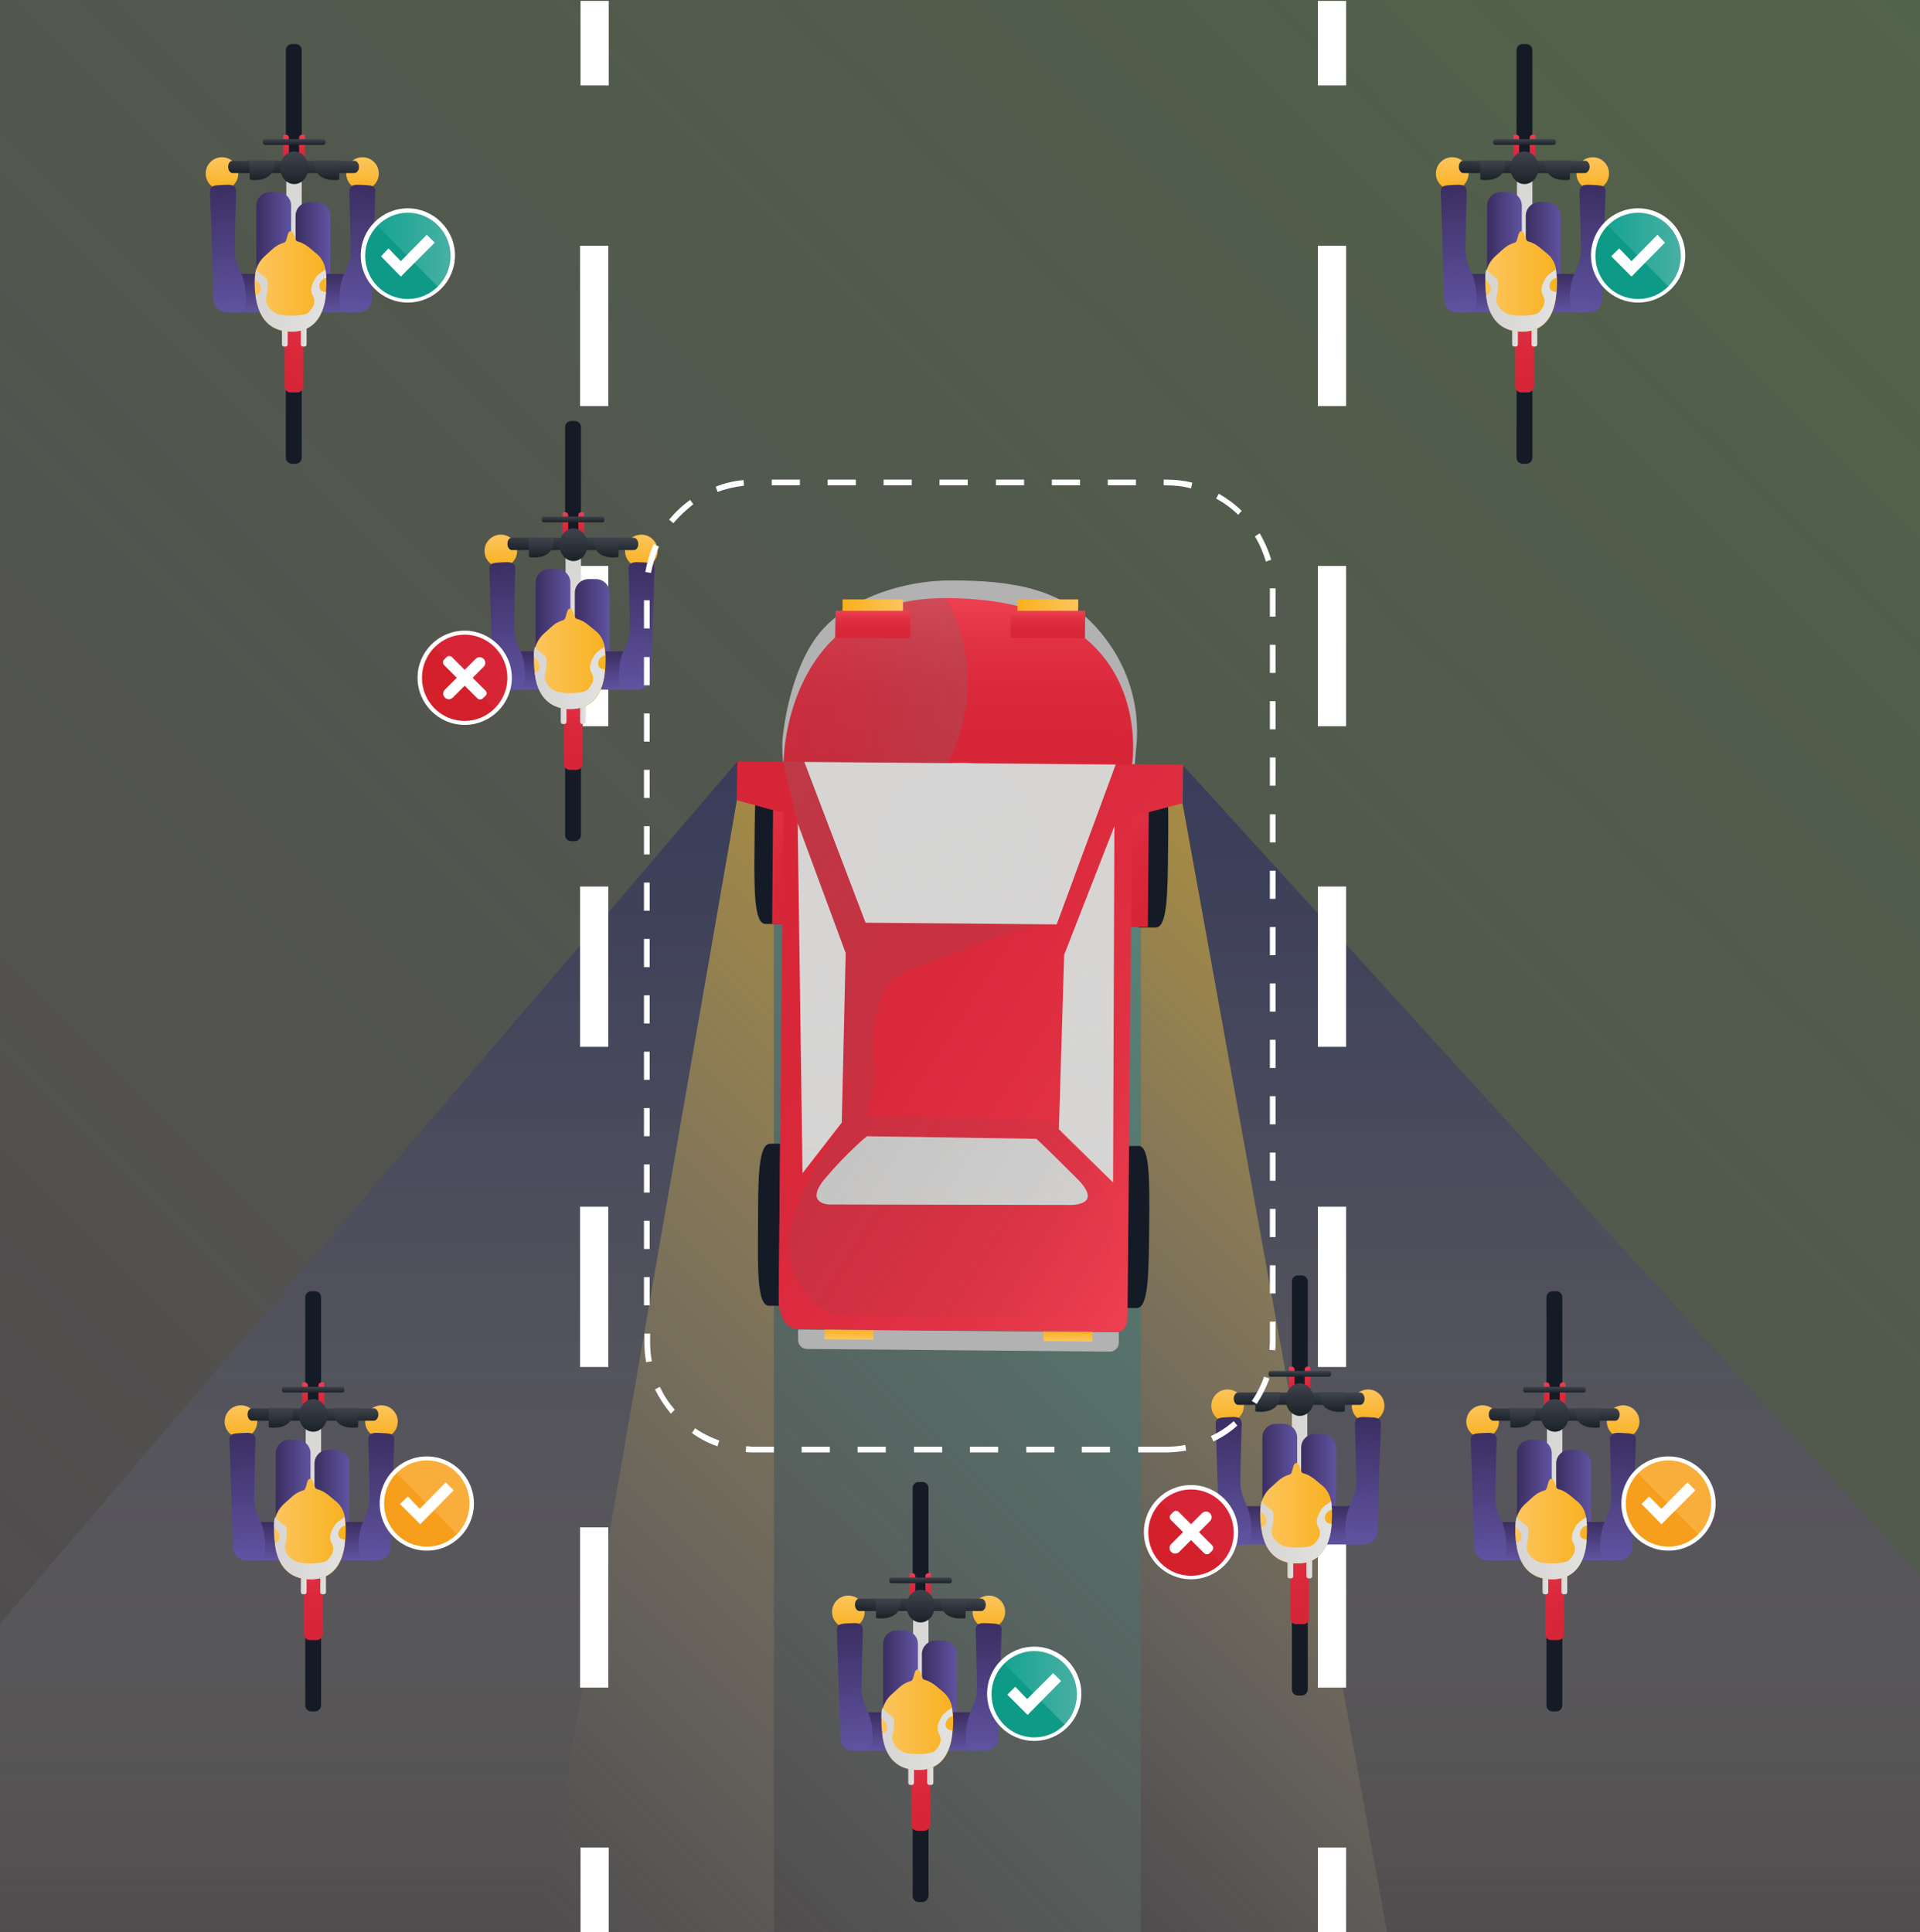 <?xml version="1.0" encoding="utf-8"?>
<!-- Generator: Adobe Illustrator 22.0.1, SVG Export Plug-In . SVG Version: 6.00 Build 0)  -->
<svg version="1.1" id="Capa_1" xmlns="http://www.w3.org/2000/svg" xmlns:xlink="http://www.w3.org/1999/xlink" x="0px" y="0px"
	 viewBox="0 0 435.9 438.7" style="enable-background:new 0 0 435.9 438.7;" xml:space="preserve">
<style type="text/css">
	.st0{fill:url(#SVGID_1_);}
	.st1{opacity:0.5;fill:url(#SVGID_2_);}
	.st2{opacity:0.5;fill:url(#SVGID_3_);}
	.st3{opacity:0.5;fill:url(#SVGID_4_);}
	.st4{opacity:0.5;fill:url(#SVGID_5_);}
	.st5{opacity:0.5;fill:url(#SVGID_6_);}
	.st6{opacity:0.2;fill:url(#SVGID_7_);}
	.st7{fill:#FFFFFF;}
	.st8{fill:url(#SVGID_8_);}
	.st9{fill:url(#SVGID_9_);}
	.st10{fill:url(#SVGID_10_);}
	.st11{fill:url(#SVGID_11_);}
	.st12{fill:url(#SVGID_12_);}
	.st13{fill:url(#SVGID_13_);}
	.st14{fill:url(#SVGID_14_);}
	.st15{fill:url(#SVGID_15_);}
	.st16{fill:url(#SVGID_16_);}
	.st17{fill:url(#SVGID_17_);}
	.st18{fill:url(#SVGID_18_);}
	.st19{fill:url(#SVGID_19_);}
	.st20{fill:url(#SVGID_20_);}
	.st21{fill:url(#SVGID_21_);}
	.st22{fill:url(#SVGID_22_);}
	.st23{fill:url(#SVGID_23_);}
	.st24{fill:url(#SVGID_24_);}
	.st25{fill:url(#SVGID_25_);}
	.st26{fill:url(#SVGID_26_);}
	.st27{fill:url(#SVGID_27_);}
	.st28{fill:url(#SVGID_28_);}
	.st29{fill:url(#SVGID_29_);}
	.st30{fill:url(#SVGID_30_);}
	.st31{fill:#0D9A86;}
	.st32{fill:url(#SVGID_31_);}
	.st33{fill:url(#SVGID_32_);}
	.st34{fill:url(#SVGID_33_);}
	.st35{fill:url(#SVGID_34_);}
	.st36{fill:url(#SVGID_35_);}
	.st37{fill:url(#SVGID_36_);}
	.st38{fill:url(#SVGID_37_);}
	.st39{fill:url(#SVGID_38_);}
	.st40{fill:url(#SVGID_39_);}
	.st41{fill:url(#SVGID_40_);}
	.st42{fill:url(#SVGID_41_);}
	.st43{fill:url(#SVGID_42_);}
	.st44{fill:url(#SVGID_43_);}
	.st45{fill:url(#SVGID_44_);}
	.st46{fill:url(#SVGID_45_);}
	.st47{fill:url(#SVGID_46_);}
	.st48{fill:url(#SVGID_47_);}
	.st49{fill:url(#SVGID_48_);}
	.st50{fill:url(#SVGID_49_);}
	.st51{fill:url(#SVGID_50_);}
	.st52{fill:url(#SVGID_51_);}
	.st53{fill:url(#SVGID_52_);}
	.st54{fill:url(#SVGID_53_);}
	.st55{fill:url(#SVGID_54_);}
	.st56{fill:url(#SVGID_55_);}
	.st57{fill:url(#SVGID_56_);}
	.st58{fill:url(#SVGID_57_);}
	.st59{fill:url(#SVGID_58_);}
	.st60{fill:url(#SVGID_59_);}
	.st61{fill:url(#SVGID_60_);}
	.st62{fill:url(#SVGID_61_);}
	.st63{fill:url(#SVGID_62_);}
	.st64{fill:url(#SVGID_63_);}
	.st65{fill:url(#SVGID_64_);}
	.st66{fill:url(#SVGID_65_);}
	.st67{fill:url(#SVGID_66_);}
	.st68{fill:url(#SVGID_67_);}
	.st69{fill:url(#SVGID_68_);}
	.st70{fill:url(#SVGID_69_);}
	.st71{fill:url(#SVGID_70_);}
	.st72{fill:url(#SVGID_71_);}
	.st73{fill:url(#SVGID_72_);}
	.st74{fill:url(#SVGID_73_);}
	.st75{fill:url(#SVGID_74_);}
	.st76{fill:url(#SVGID_75_);}
	.st77{fill:url(#SVGID_76_);}
	.st78{fill:url(#SVGID_77_);}
	.st79{fill:url(#SVGID_78_);}
	.st80{fill:url(#SVGID_79_);}
	.st81{fill:url(#SVGID_80_);}
	.st82{fill:url(#SVGID_81_);}
	.st83{fill:url(#SVGID_82_);}
	.st84{fill:url(#SVGID_83_);}
	.st85{fill:url(#SVGID_84_);}
	.st86{fill:url(#SVGID_85_);}
	.st87{fill:url(#SVGID_86_);}
	.st88{fill:url(#SVGID_87_);}
	.st89{fill:url(#SVGID_88_);}
	.st90{fill:url(#SVGID_89_);}
	.st91{fill:url(#SVGID_90_);}
	.st92{fill:url(#SVGID_91_);}
	.st93{fill:url(#SVGID_92_);}
	.st94{fill:url(#SVGID_93_);}
	.st95{fill:url(#SVGID_94_);}
	.st96{fill:url(#SVGID_95_);}
	.st97{fill:url(#SVGID_96_);}
	.st98{fill:url(#SVGID_97_);}
	.st99{fill:url(#SVGID_98_);}
	.st100{fill:#D72538;}
	.st101{fill:#D3202A;}
	.st102{fill:url(#SVGID_99_);}
	.st103{fill:url(#SVGID_100_);}
	.st104{fill:url(#SVGID_101_);}
	.st105{fill:url(#SVGID_102_);}
	.st106{fill:url(#SVGID_103_);}
	.st107{fill:url(#SVGID_104_);}
	.st108{fill:url(#SVGID_105_);}
	.st109{fill:url(#SVGID_106_);}
	.st110{fill:url(#SVGID_107_);}
	.st111{fill:url(#SVGID_108_);}
	.st112{fill:url(#SVGID_109_);}
	.st113{fill:url(#SVGID_110_);}
	.st114{fill:url(#SVGID_111_);}
	.st115{fill:url(#SVGID_112_);}
	.st116{fill:url(#SVGID_113_);}
	.st117{fill:url(#SVGID_114_);}
	.st118{fill:url(#SVGID_115_);}
	.st119{fill:url(#SVGID_116_);}
	.st120{fill:url(#SVGID_117_);}
	.st121{fill:url(#SVGID_118_);}
	.st122{fill:url(#SVGID_119_);}
	.st123{fill:url(#SVGID_120_);}
	.st124{fill:url(#SVGID_121_);}
	.st125{fill:url(#SVGID_122_);}
	.st126{fill:url(#SVGID_123_);}
	.st127{fill:url(#SVGID_124_);}
	.st128{fill:url(#SVGID_125_);}
	.st129{fill:url(#SVGID_126_);}
	.st130{fill:url(#SVGID_127_);}
	.st131{fill:url(#SVGID_128_);}
	.st132{fill:url(#SVGID_129_);}
	.st133{fill:url(#SVGID_130_);}
	.st134{fill:url(#SVGID_131_);}
	.st135{fill:url(#SVGID_132_);}
	.st136{fill:url(#SVGID_133_);}
	.st137{fill:url(#SVGID_134_);}
	.st138{fill:url(#SVGID_135_);}
	.st139{fill:url(#SVGID_136_);}
	.st140{fill:url(#SVGID_137_);}
	.st141{fill:url(#SVGID_138_);}
	.st142{fill:url(#SVGID_139_);}
	.st143{fill:url(#SVGID_140_);}
	.st144{fill:url(#SVGID_141_);}
	.st145{fill:url(#SVGID_142_);}
	.st146{fill:#F9AE3B;}
	.st147{fill:#F79F1C;}
	.st148{fill:url(#SVGID_143_);}
	.st149{fill:url(#SVGID_144_);}
	.st150{fill:url(#SVGID_145_);}
	.st151{fill:url(#SVGID_146_);}
	.st152{fill:url(#SVGID_147_);}
	.st153{fill:url(#SVGID_148_);}
	.st154{fill:url(#SVGID_149_);}
	.st155{fill:url(#SVGID_150_);}
	.st156{fill:url(#SVGID_151_);}
	.st157{fill:url(#SVGID_152_);}
	.st158{fill:url(#SVGID_153_);}
	.st159{fill:url(#SVGID_154_);}
	.st160{fill:url(#SVGID_155_);}
	.st161{fill:url(#SVGID_156_);}
	.st162{fill:url(#SVGID_157_);}
	.st163{fill:url(#SVGID_158_);}
	.st164{fill:url(#SVGID_159_);}
	.st165{fill:url(#SVGID_160_);}
	.st166{fill:url(#SVGID_161_);}
	.st167{fill:url(#SVGID_162_);}
	.st168{fill:url(#SVGID_163_);}
	.st169{fill:url(#SVGID_164_);}
	.st170{fill:#B2B2B2;}
	.st171{fill:url(#SVGID_165_);}
	.st172{fill:url(#SVGID_166_);}
	.st173{fill:url(#SVGID_167_);}
	.st174{fill:url(#SVGID_168_);}
	.st175{fill:url(#SVGID_169_);}
	.st176{fill:url(#SVGID_170_);}
	.st177{fill:url(#SVGID_171_);}
	.st178{fill:url(#SVGID_172_);}
	.st179{fill:url(#SVGID_173_);}
	.st180{fill:url(#SVGID_174_);}
	.st181{fill:url(#SVGID_175_);}
	.st182{fill:#D6D5D4;}
	.st183{fill:url(#SVGID_176_);}
	.st184{opacity:0.5;fill:url(#SVGID_177_);}
	.st185{opacity:0.5;fill:url(#SVGID_178_);}
	.st186{opacity:0.5;fill:url(#SVGID_179_);}
	.st187{fill:url(#SVGID_180_);}
	.st188{fill:url(#SVGID_181_);}
	.st189{opacity:0.5;fill:url(#SVGID_182_);}
	.st190{opacity:0.25;clip-path:url(#SVGID_184_);fill:url(#SVGID_185_);}
	.st191{opacity:0.25;fill:url(#SVGID_186_);}
	.st192{fill:url(#SVGID_187_);}
	.st193{fill:url(#SVGID_188_);}
	.st194{fill:url(#SVGID_189_);}
</style>
<g>
	<g>
		
			<linearGradient id="SVGID_1_" gradientUnits="userSpaceOnUse" x1="309.776" y1="-1639.679" x2="309.776" y2="-1200.932" gradientTransform="matrix(-1 0 0 -1 527.739 -1200.932)">
			<stop  offset="3.517618e-02" style="stop-color:#4F4D4D"/>
			<stop  offset="1" style="stop-color:#4F4D4D"/>
		</linearGradient>
		<rect x="0" y="0" class="st0" width="435.9" height="438.7"/>
	</g>
	<g>
		<linearGradient id="SVGID_2_" gradientUnits="userSpaceOnUse" x1="83.7" y1="438.747" x2="83.7" y2="172.877">
			<stop  offset="0" style="stop-color:#D6D5D4;stop-opacity:0"/>
			<stop  offset="0.175" style="stop-color:#A6A7B6;stop-opacity:0.175"/>
			<stop  offset="0.368" style="stop-color:#787B9A;stop-opacity:0.368"/>
			<stop  offset="0.553" style="stop-color:#535984;stop-opacity:0.553"/>
			<stop  offset="0.725" style="stop-color:#394074;stop-opacity:0.725"/>
			<stop  offset="0.879" style="stop-color:#2A316A;stop-opacity:0.879"/>
			<stop  offset="1" style="stop-color:#242C67"/>
		</linearGradient>
		<polygon class="st1" points="167.4,172.9 0,368.7 0,438.7 122.6,438.7 167.3,181.7 		"/>
		<linearGradient id="SVGID_3_" gradientUnits="userSpaceOnUse" x1="130.075" y1="393.142" x2="304.254" y2="218.963">
			<stop  offset="0" style="stop-color:#D6D5D4;stop-opacity:0"/>
			<stop  offset="4.254061e-02" style="stop-color:#C6D3CF;stop-opacity:4.254061e-02"/>
			<stop  offset="0.141" style="stop-color:#A8CEC5;stop-opacity:0.141"/>
			<stop  offset="0.25" style="stop-color:#8FCABC;stop-opacity:0.25"/>
			<stop  offset="0.37" style="stop-color:#7BC7B6;stop-opacity:0.37"/>
			<stop  offset="0.509" style="stop-color:#6DC5B1;stop-opacity:0.509"/>
			<stop  offset="0.683" style="stop-color:#65C3AF;stop-opacity:0.683"/>
			<stop  offset="1" style="stop-color:#63C3AE"/>
		</linearGradient>
		<polygon class="st2" points="259,438.7 175.7,438.7 175.7,173 259,173.7 		"/>
		
			<linearGradient id="SVGID_4_" gradientUnits="userSpaceOnUse" x1="218.688" y1="438.747" x2="218.688" y2="173.75" gradientTransform="matrix(-1 0 0 1 570.895 0)">
			<stop  offset="0" style="stop-color:#D6D5D4;stop-opacity:0"/>
			<stop  offset="0.175" style="stop-color:#A6A7B6;stop-opacity:0.175"/>
			<stop  offset="0.368" style="stop-color:#787B9A;stop-opacity:0.368"/>
			<stop  offset="0.553" style="stop-color:#535984;stop-opacity:0.553"/>
			<stop  offset="0.725" style="stop-color:#394074;stop-opacity:0.725"/>
			<stop  offset="0.879" style="stop-color:#2A316A;stop-opacity:0.879"/>
			<stop  offset="1" style="stop-color:#242C67"/>
		</linearGradient>
		<polygon class="st3" points="268.6,173.8 435.9,357.6 435.9,438.7 314.9,438.7 268.5,182.6 		"/>
		<linearGradient id="SVGID_5_" gradientUnits="userSpaceOnUse" x1="82.684" y1="398.861" x2="242.119" y2="239.426">
			<stop  offset="0" style="stop-color:#D6D5D4;stop-opacity:0"/>
			<stop  offset="1" style="stop-color:#FFC937"/>
		</linearGradient>
		<polygon class="st4" points="175.7,438.7 122.6,438.7 167.3,181.7 175.7,173 		"/>
		
			<linearGradient id="SVGID_6_" gradientUnits="userSpaceOnUse" x1="303.646" y1="386.475" x2="170.817" y2="253.646" gradientTransform="matrix(-1 0 0 1 510.35 0)">
			<stop  offset="0" style="stop-color:#D6D5D4;stop-opacity:0"/>
			<stop  offset="1" style="stop-color:#FFC937"/>
		</linearGradient>
		<polygon class="st5" points="259,438.7 314.9,438.7 268.5,182.6 259,173.7 		"/>
		<linearGradient id="SVGID_7_" gradientUnits="userSpaceOnUse" x1="14.066" y1="382.729" x2="416.358" y2="-19.564">
			<stop  offset="0" style="stop-color:#D6D5D4;stop-opacity:0"/>
			<stop  offset="1.282132e-02" style="stop-color:#D1D4CE;stop-opacity:1.282132e-02"/>
			<stop  offset="9.904373e-02" style="stop-color:#B3CDAA;stop-opacity:9.904373e-02"/>
			<stop  offset="0.193" style="stop-color:#99C78B;stop-opacity:0.193"/>
			<stop  offset="0.295" style="stop-color:#84C272;stop-opacity:0.295"/>
			<stop  offset="0.409" style="stop-color:#74BF5E;stop-opacity:0.409"/>
			<stop  offset="0.539" style="stop-color:#69BC50;stop-opacity:0.539"/>
			<stop  offset="0.702" style="stop-color:#62BA48;stop-opacity:0.702"/>
			<stop  offset="1" style="stop-color:#60BA46"/>
		</linearGradient>
		<polygon class="st6" points="0,0 0,368.7 167.4,172.9 268.6,173.8 435.9,357.6 435.9,0 		"/>
	</g>
	<g>
		<g>
			<rect x="131.8" y="0.2" class="st7" width="6.4" height="19.2"/>
			<path class="st7" d="M138.1,383.2h-6.4v-36.4h6.4V383.2z M138.1,310.4h-6.4v-36.4h6.4V310.4z M138.1,237.7h-6.4v-36.4h6.4V237.7z
				 M138.1,164.9h-6.4v-36.4h6.4V164.9z M138.1,92.2h-6.4V55.8h6.4V92.2z"/>
			<rect x="131.8" y="419.5" class="st7" width="6.4" height="19.2"/>
		</g>
		<g>
			<rect x="299.2" y="0.2" class="st7" width="6.4" height="19.2"/>
			<path class="st7" d="M305.6,383.2h-6.4v-36.4h6.4V383.2z M305.6,310.4h-6.4v-36.4h6.4V310.4z M305.6,237.7h-6.4v-36.4h6.4V237.7z
				 M305.6,164.9h-6.4v-36.4h6.4V164.9z M305.6,92.2h-6.4V55.8h6.4V92.2z"/>
			<rect x="299.2" y="419.5" class="st7" width="6.4" height="19.2"/>
		</g>
	</g>
	<g id="palomita_verde_izquierda">
		<g>
			<linearGradient id="SVGID_8_" gradientUnits="userSpaceOnUse" x1="66.762" y1="76.417" x2="66.762" y2="105.285">
				<stop  offset="0" style="stop-color:#151B26"/>
				<stop  offset="1" style="stop-color:#151B26"/>
			</linearGradient>
			<path class="st8" d="M67.1,105.3h-0.8c-0.8,0-1.4-0.6-1.4-1.4V77.8c0-0.8,0.6-1.4,1.4-1.4h0.8c0.8,0,1.4,0.6,1.4,1.4v26.1
				C68.5,104.7,67.9,105.3,67.1,105.3z"/>
			<linearGradient id="SVGID_9_" gradientUnits="userSpaceOnUse" x1="66.762" y1="66.445" x2="66.762" y2="89.081">
				<stop  offset="0" style="stop-color:#ED4051"/>
				<stop  offset="0.259" style="stop-color:#E13244"/>
				<stop  offset="0.583" style="stop-color:#DA283B"/>
				<stop  offset="1" style="stop-color:#D72538"/>
			</linearGradient>
			<path class="st9" d="M67.5,89.1H66c-0.8,0-1.4-0.6-1.4-1.4V67.9c0-0.8,0.6-1.4,1.4-1.4h1.5c0.8,0,1.4,0.6,1.4,1.4v19.8
				C68.9,88.4,68.3,89.1,67.5,89.1z"/>
			
				<linearGradient id="SVGID_10_" gradientUnits="userSpaceOnUse" x1="-405.521" y1="-975.173" x2="-405.521" y2="-973.817" gradientTransform="matrix(4.489700e-11 -1 1 4.489700e-11 1039.081 -332.396)">
				<stop  offset="0" style="stop-color:#D6D5D4"/>
				<stop  offset="1" style="stop-color:#E2E2E1"/>
			</linearGradient>
			<path class="st10" d="M65.3,68v10.2c0,0.3-0.2,0.5-0.5,0.5h-0.3c-0.3,0-0.5-0.2-0.5-0.5V68c0-0.3,0.2-0.5,0.5-0.5h0.3
				C65,67.5,65.3,67.7,65.3,68z"/>
			
				<linearGradient id="SVGID_11_" gradientUnits="userSpaceOnUse" x1="-405.521" y1="-970.819" x2="-405.521" y2="-969.464" gradientTransform="matrix(4.489700e-11 -1 1 4.489700e-11 1039.081 -332.396)">
				<stop  offset="0" style="stop-color:#D6D5D4"/>
				<stop  offset="1" style="stop-color:#E2E2E1"/>
			</linearGradient>
			<path class="st11" d="M69.6,68v10.2c0,0.3-0.2,0.5-0.5,0.5h-0.3c-0.3,0-0.5-0.2-0.5-0.5V68c0-0.3,0.2-0.5,0.5-0.5h0.3
				C69.4,67.5,69.6,67.7,69.6,68z"/>
			<linearGradient id="SVGID_12_" gradientUnits="userSpaceOnUse" x1="66.762" y1="9.961" x2="66.762" y2="38.829">
				<stop  offset="0" style="stop-color:#151B26"/>
				<stop  offset="1" style="stop-color:#151B26"/>
			</linearGradient>
			<path class="st12" d="M67.1,38.8h-0.8c-0.8,0-1.4-0.6-1.4-1.4V11.4c0-0.8,0.6-1.4,1.4-1.4h0.8c0.8,0,1.4,0.6,1.4,1.4v26.1
				C68.5,38.2,67.9,38.8,67.1,38.8z"/>
			<linearGradient id="SVGID_13_" gradientUnits="userSpaceOnUse" x1="64.936" y1="30.616" x2="64.936" y2="37.127">
				<stop  offset="0" style="stop-color:#ED4051"/>
				<stop  offset="0.259" style="stop-color:#E13244"/>
				<stop  offset="0.583" style="stop-color:#DA283B"/>
				<stop  offset="1" style="stop-color:#D72538"/>
			</linearGradient>
			<path class="st13" d="M64.9,37.1h-0.3c-0.2,0-0.3-0.1-0.3-0.3v-5.9c0-0.2,0.1-0.3,0.3-0.3h0.3c0.4,0,0.7,0.3,0.7,0.7v5.1
				C65.6,36.8,65.2,37.1,64.9,37.1z"/>
			
				<linearGradient id="SVGID_14_" gradientUnits="userSpaceOnUse" x1="668.997" y1="30.616" x2="668.997" y2="37.127" gradientTransform="matrix(-1 0 0 1 737.53 0)">
				<stop  offset="0" style="stop-color:#ED4051"/>
				<stop  offset="0.259" style="stop-color:#E13244"/>
				<stop  offset="0.583" style="stop-color:#DA283B"/>
				<stop  offset="1" style="stop-color:#D72538"/>
			</linearGradient>
			<path class="st14" d="M68.6,37.1h0.3c0.2,0,0.3-0.1,0.3-0.3v-5.9c0-0.2-0.1-0.3-0.3-0.3h-0.3c-0.4,0-0.7,0.3-0.7,0.7v5.1
				C67.9,36.8,68.2,37.1,68.6,37.1z"/>
			<linearGradient id="SVGID_15_" gradientUnits="userSpaceOnUse" x1="66.783" y1="39.404" x2="66.783" y2="64.234">
				<stop  offset="0" style="stop-color:#D6D5D4"/>
				<stop  offset="1" style="stop-color:#E2E2E1"/>
			</linearGradient>
			<rect x="65" y="39.4" class="st15" width="3.5" height="24.8"/>
			<linearGradient id="SVGID_16_" gradientUnits="userSpaceOnUse" x1="67.137" y1="58.436" x2="74.959" y2="58.436">
				<stop  offset="0" style="stop-color:#3B2E61"/>
				<stop  offset="1" style="stop-color:#6053A1"/>
			</linearGradient>
			<path class="st16" d="M71.9,71h-1.7c-1.7,0-3.1-1.4-3.1-3.1V49c0-1.7,1.4-3.1,3.1-3.1h1.7c1.7,0,3.1,1.4,3.1,3.1v18.9
				C75,69.6,73.6,71,71.9,71z"/>
			<linearGradient id="SVGID_17_" gradientUnits="userSpaceOnUse" x1="58.285" y1="57.317" x2="66.107" y2="57.317">
				<stop  offset="0" style="stop-color:#3B2E61"/>
				<stop  offset="1" style="stop-color:#6053A1"/>
			</linearGradient>
			<path class="st17" d="M63,71h-1.7c-1.7,0-3.1-1.4-3.1-3.1V46.7c0-1.7,1.4-3.1,3.1-3.1H63c1.7,0,3.1,1.4,3.1,3.1v21.2
				C66.1,69.6,64.7,71,63,71z"/>
			<linearGradient id="SVGID_18_" gradientUnits="userSpaceOnUse" x1="65.879" y1="62.242" x2="65.879" y2="70.974">
				<stop  offset="0" style="stop-color:#3B2E61"/>
				<stop  offset="1" style="stop-color:#6053A1"/>
			</linearGradient>
			<rect x="51.2" y="62.2" class="st18" width="29.3" height="8.7"/>
			<linearGradient id="SVGID_19_" gradientUnits="userSpaceOnUse" x1="57.854" y1="63.926" x2="74.125" y2="63.926">
				<stop  offset="0" style="stop-color:#FDC55D"/>
				<stop  offset="1" style="stop-color:#F8B121"/>
			</linearGradient>
			<path class="st19" d="M74.1,63.9c0,6.3-1.7,11.4-8,11.4s-8.3-5.1-8.3-11.4c0-2.9,1-4.7,2.7-6.1c1.4-1.2,2-2.1,4-2.7
				c0.8-0.2,0.6-2.6,1.5-2.6c0.9,0,0.8,2.1,1.5,2.3c1.7,0.4,2.9,1.6,4,2.5C73.5,58.8,74.1,60.6,74.1,63.9z"/>
			<linearGradient id="SVGID_20_" gradientUnits="userSpaceOnUse" x1="82.271" y1="35.707" x2="82.271" y2="43.191">
				<stop  offset="0" style="stop-color:#FDC55D"/>
				<stop  offset="1" style="stop-color:#F8B121"/>
			</linearGradient>
			<ellipse class="st20" cx="82.3" cy="39.4" rx="3.7" ry="3.7"/>
			<linearGradient id="SVGID_21_" gradientUnits="userSpaceOnUse" x1="50.363" y1="35.707" x2="50.363" y2="43.191">
				<stop  offset="0" style="stop-color:#FDC55D"/>
				<stop  offset="1" style="stop-color:#F8B121"/>
			</linearGradient>
			<ellipse class="st21" cx="50.4" cy="39.4" rx="3.7" ry="3.7"/>
			
				<linearGradient id="SVGID_22_" gradientUnits="userSpaceOnUse" x1="109.109" y1="103.855" x2="109.109" y2="135.012" gradientTransform="matrix(0.999 3.671309e-02 -3.433254e-02 0.934 -23.8 -59.082)">
				<stop  offset="0" style="stop-color:#3B2E61"/>
				<stop  offset="1" style="stop-color:#6053A1"/>
			</linearGradient>
			<path class="st22" d="M81.3,70.9L81.3,70.9c-1.6-0.1-4.2,1.1-4.2-2.9c0-6.6,2.6-6.9,2.5-11.5c0-2.7-0.3-13.1-0.3-13.1
				c0.1-1.6,1.4-1.5,3.1-1.4h0c1.6,0.1,2.9,0,2.8,1.6l-0.8,24.6C84.3,69.8,82.9,71,81.3,70.9z"/>
			
				<linearGradient id="SVGID_23_" gradientUnits="userSpaceOnUse" x1="687.801" y1="81.121" x2="687.801" y2="112.278" gradientTransform="matrix(-0.999 3.671309e-02 3.433254e-02 0.934 735.79 -59.082)">
				<stop  offset="0" style="stop-color:#3B2E61"/>
				<stop  offset="1" style="stop-color:#6053A1"/>
			</linearGradient>
			<path class="st23" d="M51.6,70.9L51.6,70.9c1.6-0.1,4.2,1.1,4.2-2.9c0-6.6-2.6-6.9-2.5-11.5c0-2.7,0.3-13.1,0.3-13.1
				c-0.1-1.6-1.4-1.5-3.1-1.4h0c-1.6,0.1-2.9,0-2.8,1.6l0.8,24.6C48.6,69.8,50,71,51.6,70.9z"/>
			<linearGradient id="SVGID_24_" gradientUnits="userSpaceOnUse" x1="66.734" y1="35.923" x2="66.593" y2="39.778">
				<stop  offset="0" style="stop-color:#40444F"/>
				<stop  offset="1" style="stop-color:#1A2226"/>
			</linearGradient>
			<path class="st24" d="M81.5,37.9c0-0.8-0.5-1.4-1-1.4v0c0,0-27.6,0-27.7,0c-0.6,0-1,0.6-1,1.4s0.5,1.4,1,1.4c0.1,0,27.7,0,27.7,0
				v0C81.1,39.2,81.5,38.6,81.5,37.9z"/>
			<linearGradient id="SVGID_25_" gradientUnits="userSpaceOnUse" x1="59.495" y1="36.43" x2="59.495" y2="40.897">
				<stop  offset="0" style="stop-color:#40444F"/>
				<stop  offset="1" style="stop-color:#1A2226"/>
			</linearGradient>
			<path class="st25" d="M56.7,40.8c0,0,6,1.1,5.6-4.4h-5.7L56.7,40.8z"/>
			
				<linearGradient id="SVGID_26_" gradientUnits="userSpaceOnUse" x1="672.389" y1="36.43" x2="672.389" y2="40.897" gradientTransform="matrix(-1 0 0 1 746.619 0)">
				<stop  offset="0" style="stop-color:#40444F"/>
				<stop  offset="1" style="stop-color:#1A2226"/>
			</linearGradient>
			<path class="st26" d="M77,40.8c0,0-6,1.1-5.6-4.4h5.7L77,40.8z"/>
			<linearGradient id="SVGID_27_" gradientUnits="userSpaceOnUse" x1="66.783" y1="34.33" x2="66.783" y2="41.814">
				<stop  offset="0" style="stop-color:#40444F"/>
				<stop  offset="1" style="stop-color:#1A2226"/>
			</linearGradient>
			<ellipse class="st27" cx="66.8" cy="38.1" rx="3.2" ry="3.7"/>
			<linearGradient id="SVGID_28_" gradientUnits="userSpaceOnUse" x1="66.762" y1="31.561" x2="66.762" y2="32.925">
				<stop  offset="0" style="stop-color:#40444F"/>
				<stop  offset="1" style="stop-color:#1A2226"/>
			</linearGradient>
			<path class="st28" d="M73.3,32.9H60.2c-0.3,0-0.5-0.2-0.5-0.5v-0.3c0-0.3,0.2-0.5,0.5-0.5h13.2c0.3,0,0.5,0.2,0.5,0.5v0.3
				C73.9,32.7,73.6,32.9,73.3,32.9z"/>
			<linearGradient id="SVGID_29_" gradientUnits="userSpaceOnUse" x1="57.854" y1="68.3" x2="74.125" y2="68.3">
				<stop  offset="0" style="stop-color:#D6D5D4"/>
				<stop  offset="1" style="stop-color:#E2E2E1"/>
			</linearGradient>
			<path class="st29" d="M57.9,63.5c0,0,1.5,1,1.3,2.3c-0.2,1.3-1.2,1.1-1.1,1.3s0.2,8.3,8.3,8.2c7.7-0.1,7.6-9,7.6-9
				s-1.7,0-1.5-1.5c0.2-1.5,1.6-1.7,1.6-1.7l-0.2-1.9c0,0-1.8,1.1-2.2,1.8c-0.3,0.6-1.7,2.4-0.7,4.1c1,1.8-0.3,3.1-0.9,3.8
				c-0.7,0.9-5.7,1.1-7.3,0.3c-1.6-0.7-2.6-2.3-2.4-3.4c0.2-1.1,0.8-4.1,0-4.6c-0.8-0.5-2.3-2-2.3-2L58,62.4L57.9,63.5z"/>
		</g>
		<g>
			<g>
				<g>
					<linearGradient id="SVGID_30_" gradientUnits="userSpaceOnUse" x1="82.358" y1="58.084" x2="102.762" y2="58.084">
						<stop  offset="0" style="stop-color:#0DA18F"/>
						<stop  offset="1" style="stop-color:#49B0A4"/>
					</linearGradient>
					<path class="st30" d="M92.6,68.4c-5.6,0-10.2-4.6-10.2-10.3c0-5.7,4.6-10.3,10.2-10.3c5.6,0,10.2,4.6,10.2,10.3
						C102.8,63.7,98.2,68.4,92.6,68.4z"/>
					<path class="st31" d="M85.3,50.9l14.4,14.5c-4,4-10.4,4-14.4,0C81.4,61.4,81.4,54.9,85.3,50.9z"/>
					<path class="st7" d="M92.6,47.3c-5.9,0-10.7,4.8-10.7,10.7s4.8,10.7,10.7,10.7s10.7-4.8,10.7-10.7S98.4,47.3,92.6,47.3z
						 M92.6,67.9c-5.4,0-9.7-4.4-9.7-9.8s4.4-9.8,9.7-9.8s9.7,4.4,9.7,9.8S97.9,67.9,92.6,67.9z"/>
				</g>
				<polygon class="st7" points="91,62.8 86.5,58.2 88.2,56.4 91,59.3 96.9,53.3 98.7,55.1 				"/>
			</g>
		</g>
	</g>
	<g id="palomita_verde_derecha">
		<g>
			<linearGradient id="SVGID_31_" gradientUnits="userSpaceOnUse" x1="346.113" y1="76.417" x2="346.113" y2="105.285">
				<stop  offset="0" style="stop-color:#151B26"/>
				<stop  offset="1" style="stop-color:#151B26"/>
			</linearGradient>
			<path class="st32" d="M346.5,105.3h-0.8c-0.8,0-1.4-0.6-1.4-1.4V77.8c0-0.8,0.6-1.4,1.4-1.4h0.8c0.8,0,1.4,0.6,1.4,1.4v26.1
				C347.9,104.7,347.3,105.3,346.5,105.3z"/>
			<linearGradient id="SVGID_32_" gradientUnits="userSpaceOnUse" x1="346.113" y1="66.445" x2="346.113" y2="89.081">
				<stop  offset="0" style="stop-color:#ED4051"/>
				<stop  offset="0.259" style="stop-color:#E13244"/>
				<stop  offset="0.583" style="stop-color:#DA283B"/>
				<stop  offset="1" style="stop-color:#D72538"/>
			</linearGradient>
			<path class="st33" d="M346.9,89.1h-1.5c-0.8,0-1.4-0.6-1.4-1.4V67.9c0-0.8,0.6-1.4,1.4-1.4h1.5c0.8,0,1.4,0.6,1.4,1.4v19.8
				C348.3,88.4,347.6,89.1,346.9,89.1z"/>
			
				<linearGradient id="SVGID_33_" gradientUnits="userSpaceOnUse" x1="-405.521" y1="-695.822" x2="-405.521" y2="-694.466" gradientTransform="matrix(4.489700e-11 -1 1 4.489700e-11 1039.081 -332.396)">
				<stop  offset="0" style="stop-color:#D6D5D4"/>
				<stop  offset="1" style="stop-color:#E2E2E1"/>
			</linearGradient>
			<path class="st34" d="M344.6,68v10.2c0,0.3-0.2,0.5-0.5,0.5h-0.3c-0.3,0-0.5-0.2-0.5-0.5V68c0-0.3,0.2-0.5,0.5-0.5h0.3
				C344.4,67.5,344.6,67.7,344.6,68z"/>
			
				<linearGradient id="SVGID_34_" gradientUnits="userSpaceOnUse" x1="-405.521" y1="-691.468" x2="-405.521" y2="-690.112" gradientTransform="matrix(4.489700e-11 -1 1 4.489700e-11 1039.081 -332.396)">
				<stop  offset="0" style="stop-color:#D6D5D4"/>
				<stop  offset="1" style="stop-color:#E2E2E1"/>
			</linearGradient>
			<path class="st35" d="M349,68v10.2c0,0.3-0.2,0.5-0.5,0.5h-0.3c-0.3,0-0.5-0.2-0.5-0.5V68c0-0.3,0.2-0.5,0.5-0.5h0.3
				C348.7,67.5,349,67.7,349,68z"/>
			<linearGradient id="SVGID_35_" gradientUnits="userSpaceOnUse" x1="346.113" y1="9.961" x2="346.113" y2="38.829">
				<stop  offset="0" style="stop-color:#151B26"/>
				<stop  offset="1" style="stop-color:#151B26"/>
			</linearGradient>
			<path class="st36" d="M346.5,38.8h-0.8c-0.8,0-1.4-0.6-1.4-1.4V11.4c0-0.8,0.6-1.4,1.4-1.4h0.8c0.8,0,1.4,0.6,1.4,1.4v26.1
				C347.9,38.2,347.3,38.8,346.5,38.8z"/>
			<linearGradient id="SVGID_36_" gradientUnits="userSpaceOnUse" x1="344.288" y1="30.616" x2="344.288" y2="37.127">
				<stop  offset="0" style="stop-color:#ED4051"/>
				<stop  offset="0.259" style="stop-color:#E13244"/>
				<stop  offset="0.583" style="stop-color:#DA283B"/>
				<stop  offset="1" style="stop-color:#D72538"/>
			</linearGradient>
			<path class="st37" d="M344.2,37.1h-0.3c-0.2,0-0.3-0.1-0.3-0.3v-5.9c0-0.2,0.1-0.3,0.3-0.3h0.3c0.4,0,0.7,0.3,0.7,0.7v5.1
				C344.9,36.8,344.6,37.1,344.2,37.1z"/>
			
				<linearGradient id="SVGID_37_" gradientUnits="userSpaceOnUse" x1="389.646" y1="30.616" x2="389.646" y2="37.127" gradientTransform="matrix(-1 0 0 1 737.53 0)">
				<stop  offset="0" style="stop-color:#ED4051"/>
				<stop  offset="0.259" style="stop-color:#E13244"/>
				<stop  offset="0.583" style="stop-color:#DA283B"/>
				<stop  offset="1" style="stop-color:#D72538"/>
			</linearGradient>
			<path class="st38" d="M348,37.1h0.3c0.2,0,0.3-0.1,0.3-0.3v-5.9c0-0.2-0.1-0.3-0.3-0.3H348c-0.4,0-0.7,0.3-0.7,0.7v5.1
				C347.2,36.8,347.6,37.1,348,37.1z"/>
			<linearGradient id="SVGID_38_" gradientUnits="userSpaceOnUse" x1="346.134" y1="39.404" x2="346.134" y2="64.234">
				<stop  offset="0" style="stop-color:#D6D5D4"/>
				<stop  offset="1" style="stop-color:#E2E2E1"/>
			</linearGradient>
			<rect x="344.4" y="39.4" class="st39" width="3.5" height="24.8"/>
			<linearGradient id="SVGID_39_" gradientUnits="userSpaceOnUse" x1="346.488" y1="58.436" x2="354.31" y2="58.436">
				<stop  offset="0" style="stop-color:#3B2E61"/>
				<stop  offset="1" style="stop-color:#6053A1"/>
			</linearGradient>
			<path class="st40" d="M351.2,71h-1.7c-1.7,0-3.1-1.4-3.1-3.1V49c0-1.7,1.4-3.1,3.1-3.1h1.7c1.7,0,3.1,1.4,3.1,3.1v18.9
				C354.3,69.6,352.9,71,351.2,71z"/>
			<linearGradient id="SVGID_40_" gradientUnits="userSpaceOnUse" x1="337.636" y1="57.317" x2="345.458" y2="57.317">
				<stop  offset="0" style="stop-color:#3B2E61"/>
				<stop  offset="1" style="stop-color:#6053A1"/>
			</linearGradient>
			<path class="st41" d="M342.4,71h-1.7c-1.7,0-3.1-1.4-3.1-3.1V46.7c0-1.7,1.4-3.1,3.1-3.1h1.7c1.7,0,3.1,1.4,3.1,3.1v21.2
				C345.5,69.6,344.1,71,342.4,71z"/>
			<linearGradient id="SVGID_41_" gradientUnits="userSpaceOnUse" x1="345.23" y1="62.242" x2="345.23" y2="70.974">
				<stop  offset="0" style="stop-color:#3B2E61"/>
				<stop  offset="1" style="stop-color:#6053A1"/>
			</linearGradient>
			<rect x="330.6" y="62.2" class="st42" width="29.3" height="8.7"/>
			<linearGradient id="SVGID_42_" gradientUnits="userSpaceOnUse" x1="337.205" y1="63.926" x2="353.476" y2="63.926">
				<stop  offset="0" style="stop-color:#FDC55D"/>
				<stop  offset="1" style="stop-color:#F8B121"/>
			</linearGradient>
			<path class="st43" d="M353.5,63.9c0,6.3-1.7,11.4-8,11.4c-6.3,0-8.3-5.1-8.3-11.4c0-2.9,1-4.7,2.7-6.1c1.4-1.2,2-2.1,4-2.7
				c0.8-0.2,0.6-2.6,1.5-2.6c0.9,0,0.8,2.1,1.5,2.3c1.7,0.4,2.9,1.6,4,2.5C352.9,58.8,353.5,60.6,353.5,63.9z"/>
			<linearGradient id="SVGID_43_" gradientUnits="userSpaceOnUse" x1="361.622" y1="35.707" x2="361.622" y2="43.191">
				<stop  offset="0" style="stop-color:#FDC55D"/>
				<stop  offset="1" style="stop-color:#F8B121"/>
			</linearGradient>
			<ellipse class="st44" cx="361.6" cy="39.4" rx="3.7" ry="3.7"/>
			<linearGradient id="SVGID_44_" gradientUnits="userSpaceOnUse" x1="329.714" y1="35.707" x2="329.714" y2="43.191">
				<stop  offset="0" style="stop-color:#FDC55D"/>
				<stop  offset="1" style="stop-color:#F8B121"/>
			</linearGradient>
			<ellipse class="st45" cx="329.7" cy="39.4" rx="3.7" ry="3.7"/>
			
				<linearGradient id="SVGID_45_" gradientUnits="userSpaceOnUse" x1="388.272" y1="92.888" x2="388.272" y2="124.045" gradientTransform="matrix(0.999 3.671309e-02 -3.433254e-02 0.934 -23.8 -59.082)">
				<stop  offset="0" style="stop-color:#3B2E61"/>
				<stop  offset="1" style="stop-color:#6053A1"/>
			</linearGradient>
			<path class="st46" d="M360.6,70.9L360.6,70.9c-1.6-0.1-4.2,1.1-4.2-2.9c0-6.6,2.6-6.9,2.5-11.5c0-2.7-0.3-13.1-0.3-13.1
				c0.1-1.6,1.4-1.5,3.1-1.4h0c1.6,0.1,2.9,0,2.8,1.6l-0.8,24.6C363.7,69.8,362.3,71,360.6,70.9z"/>
			
				<linearGradient id="SVGID_46_" gradientUnits="userSpaceOnUse" x1="408.638" y1="92.088" x2="408.638" y2="123.245" gradientTransform="matrix(-0.999 3.671309e-02 3.433254e-02 0.934 735.79 -59.082)">
				<stop  offset="0" style="stop-color:#3B2E61"/>
				<stop  offset="1" style="stop-color:#6053A1"/>
			</linearGradient>
			<path class="st47" d="M331,70.9L331,70.9c1.6-0.1,4.2,1.1,4.2-2.9c0-6.6-2.6-6.9-2.5-11.5c0-2.7,0.3-13.1,0.3-13.1
				c-0.1-1.6-1.4-1.5-3.1-1.4h0c-1.6,0.1-2.9,0-2.8,1.6l0.8,24.6C327.9,69.8,329.3,71,331,70.9z"/>
			<linearGradient id="SVGID_47_" gradientUnits="userSpaceOnUse" x1="346.085" y1="35.923" x2="345.944" y2="39.778">
				<stop  offset="0" style="stop-color:#40444F"/>
				<stop  offset="1" style="stop-color:#1A2226"/>
			</linearGradient>
			<path class="st48" d="M360.9,37.9c0-0.8-0.5-1.4-1-1.4v0c0,0-27.6,0-27.7,0c-0.6,0-1,0.6-1,1.4s0.5,1.4,1,1.4
				c0.1,0,27.7,0,27.7,0v0C360.4,39.2,360.9,38.6,360.9,37.9z"/>
			<linearGradient id="SVGID_48_" gradientUnits="userSpaceOnUse" x1="338.846" y1="36.43" x2="338.846" y2="40.897">
				<stop  offset="0" style="stop-color:#40444F"/>
				<stop  offset="1" style="stop-color:#1A2226"/>
			</linearGradient>
			<path class="st49" d="M336.1,40.8c0,0,6,1.1,5.6-4.4H336L336.1,40.8z"/>
			
				<linearGradient id="SVGID_49_" gradientUnits="userSpaceOnUse" x1="393.038" y1="36.43" x2="393.038" y2="40.897" gradientTransform="matrix(-1 0 0 1 746.619 0)">
				<stop  offset="0" style="stop-color:#40444F"/>
				<stop  offset="1" style="stop-color:#1A2226"/>
			</linearGradient>
			<path class="st50" d="M356.4,40.8c0,0-6,1.1-5.6-4.4h5.7L356.4,40.8z"/>
			<linearGradient id="SVGID_50_" gradientUnits="userSpaceOnUse" x1="346.134" y1="34.33" x2="346.134" y2="41.814">
				<stop  offset="0" style="stop-color:#40444F"/>
				<stop  offset="1" style="stop-color:#1A2226"/>
			</linearGradient>
			<ellipse class="st51" cx="346.1" cy="38.1" rx="3.2" ry="3.7"/>
			<linearGradient id="SVGID_51_" gradientUnits="userSpaceOnUse" x1="346.113" y1="31.561" x2="346.113" y2="32.925">
				<stop  offset="0" style="stop-color:#40444F"/>
				<stop  offset="1" style="stop-color:#1A2226"/>
			</linearGradient>
			<path class="st52" d="M352.7,32.9h-13.2c-0.3,0-0.5-0.2-0.5-0.5v-0.3c0-0.3,0.2-0.5,0.5-0.5h13.2c0.3,0,0.5,0.2,0.5,0.5v0.3
				C353.2,32.7,353,32.9,352.7,32.9z"/>
			<linearGradient id="SVGID_52_" gradientUnits="userSpaceOnUse" x1="337.205" y1="68.3" x2="353.476" y2="68.3">
				<stop  offset="0" style="stop-color:#D6D5D4"/>
				<stop  offset="1" style="stop-color:#E2E2E1"/>
			</linearGradient>
			<path class="st53" d="M337.2,63.5c0,0,1.5,1,1.3,2.3c-0.2,1.3-1.2,1.1-1.1,1.3s0.2,8.3,8.3,8.2c7.7-0.1,7.6-9,7.6-9
				s-1.7,0-1.5-1.5c0.2-1.5,1.6-1.7,1.6-1.7l-0.2-1.9c0,0-1.8,1.1-2.2,1.8c-0.3,0.6-1.7,2.4-0.7,4.1c1,1.8-0.3,3.1-0.9,3.8
				c-0.7,0.9-5.7,1.1-7.3,0.3c-1.6-0.7-2.6-2.3-2.4-3.4c0.2-1.1,0.8-4.1,0-4.6c-0.8-0.5-2.3-2-2.3-2l-0.2,1.1L337.2,63.5z"/>
		</g>
		<g>
			<g>
				<g>
					<linearGradient id="SVGID_53_" gradientUnits="userSpaceOnUse" x1="361.709" y1="58.084" x2="382.113" y2="58.084">
						<stop  offset="0" style="stop-color:#0DA18F"/>
						<stop  offset="1" style="stop-color:#49B0A4"/>
					</linearGradient>
					<path class="st54" d="M371.9,68.4c-5.6,0-10.2-4.6-10.2-10.3c0-5.7,4.6-10.3,10.2-10.3c5.6,0,10.2,4.6,10.2,10.3
						C382.1,63.7,377.5,68.4,371.9,68.4z"/>
					<path class="st31" d="M364.7,50.9l14.4,14.5c-4,4-10.4,4-14.4,0S360.7,54.9,364.7,50.9z"/>
					<path class="st7" d="M371.9,47.3c-5.9,0-10.7,4.8-10.7,10.7s4.8,10.7,10.7,10.7c5.9,0,10.7-4.8,10.7-10.7
						S377.8,47.3,371.9,47.3z M371.9,67.9c-5.4,0-9.7-4.4-9.7-9.8s4.4-9.8,9.7-9.8s9.7,4.4,9.7,9.8S377.3,67.9,371.9,67.9z"/>
				</g>
				<polygon class="st7" points="370.4,62.8 365.8,58.2 367.6,56.4 370.4,59.3 376.3,53.3 378,55.1 				"/>
			</g>
		</g>
	</g>
	<g id="palimita_verde_central">
		<g>
			<linearGradient id="SVGID_54_" gradientUnits="userSpaceOnUse" x1="208.996" y1="403.003" x2="208.996" y2="431.871">
				<stop  offset="0" style="stop-color:#151B26"/>
				<stop  offset="1" style="stop-color:#151B26"/>
			</linearGradient>
			<path class="st55" d="M209.4,431.9h-0.8c-0.8,0-1.4-0.6-1.4-1.4v-26.1c0-0.8,0.6-1.4,1.4-1.4h0.8c0.8,0,1.4,0.6,1.4,1.4v26.1
				C210.8,431.2,210.1,431.9,209.4,431.9z"/>
			<linearGradient id="SVGID_55_" gradientUnits="userSpaceOnUse" x1="208.996" y1="393.032" x2="208.996" y2="415.668">
				<stop  offset="0" style="stop-color:#ED4051"/>
				<stop  offset="0.259" style="stop-color:#E13244"/>
				<stop  offset="0.583" style="stop-color:#DA283B"/>
				<stop  offset="1" style="stop-color:#D72538"/>
			</linearGradient>
			<path class="st56" d="M209.8,415.7h-1.5c-0.8,0-1.4-0.6-1.4-1.4v-19.8c0-0.8,0.6-1.4,1.4-1.4h1.5c0.8,0,1.4,0.6,1.4,1.4v19.8
				C211.2,415,210.5,415.7,209.8,415.7z"/>
			
				<linearGradient id="SVGID_56_" gradientUnits="userSpaceOnUse" x1="-732.108" y1="-832.939" x2="-732.108" y2="-831.583" gradientTransform="matrix(4.489700e-11 -1 1 4.489700e-11 1039.081 -332.396)">
				<stop  offset="0" style="stop-color:#D6D5D4"/>
				<stop  offset="1" style="stop-color:#E2E2E1"/>
			</linearGradient>
			<path class="st57" d="M207.5,394.6v10.2c0,0.3-0.2,0.5-0.5,0.5h-0.3c-0.3,0-0.5-0.2-0.5-0.5v-10.2c0-0.3,0.2-0.5,0.5-0.5h0.3
				C207.3,394.1,207.5,394.3,207.5,394.6z"/>
			
				<linearGradient id="SVGID_57_" gradientUnits="userSpaceOnUse" x1="-732.108" y1="-828.585" x2="-732.108" y2="-827.229" gradientTransform="matrix(4.489700e-11 -1 1 4.489700e-11 1039.081 -332.396)">
				<stop  offset="0" style="stop-color:#D6D5D4"/>
				<stop  offset="1" style="stop-color:#E2E2E1"/>
			</linearGradient>
			<path class="st58" d="M211.9,394.6v10.2c0,0.3-0.2,0.5-0.5,0.5H211c-0.3,0-0.5-0.2-0.5-0.5v-10.2c0-0.3,0.2-0.5,0.5-0.5h0.3
				C211.6,394.1,211.9,394.3,211.9,394.6z"/>
			<linearGradient id="SVGID_58_" gradientUnits="userSpaceOnUse" x1="208.996" y1="336.548" x2="208.996" y2="365.416">
				<stop  offset="0" style="stop-color:#151B26"/>
				<stop  offset="1" style="stop-color:#151B26"/>
			</linearGradient>
			<path class="st59" d="M209.4,365.4h-0.8c-0.8,0-1.4-0.6-1.4-1.4v-26.1c0-0.8,0.6-1.4,1.4-1.4h0.8c0.8,0,1.4,0.6,1.4,1.4V364
				C210.8,364.8,210.1,365.4,209.4,365.4z"/>
			<linearGradient id="SVGID_59_" gradientUnits="userSpaceOnUse" x1="207.171" y1="357.202" x2="207.171" y2="363.714">
				<stop  offset="0" style="stop-color:#ED4051"/>
				<stop  offset="0.259" style="stop-color:#E13244"/>
				<stop  offset="0.583" style="stop-color:#DA283B"/>
				<stop  offset="1" style="stop-color:#D72538"/>
			</linearGradient>
			<path class="st60" d="M207.1,363.7h-0.3c-0.2,0-0.3-0.1-0.3-0.3v-5.9c0-0.2,0.1-0.3,0.3-0.3h0.3c0.4,0,0.7,0.3,0.7,0.7v5.1
				C207.8,363.4,207.5,363.7,207.1,363.7z"/>
			
				<linearGradient id="SVGID_60_" gradientUnits="userSpaceOnUse" x1="526.763" y1="357.202" x2="526.763" y2="363.714" gradientTransform="matrix(-1 0 0 1 737.53 0)">
				<stop  offset="0" style="stop-color:#ED4051"/>
				<stop  offset="0.259" style="stop-color:#E13244"/>
				<stop  offset="0.583" style="stop-color:#DA283B"/>
				<stop  offset="1" style="stop-color:#D72538"/>
			</linearGradient>
			<path class="st61" d="M210.8,363.7h0.3c0.2,0,0.3-0.1,0.3-0.3v-5.9c0-0.2-0.1-0.3-0.3-0.3h-0.3c-0.4,0-0.7,0.3-0.7,0.7v5.1
				C210.1,363.4,210.5,363.7,210.8,363.7z"/>
			<linearGradient id="SVGID_61_" gradientUnits="userSpaceOnUse" x1="209.017" y1="365.99" x2="209.017" y2="390.82">
				<stop  offset="0" style="stop-color:#D6D5D4"/>
				<stop  offset="1" style="stop-color:#E2E2E1"/>
			</linearGradient>
			<rect x="207.3" y="366" class="st62" width="3.5" height="24.8"/>
			<linearGradient id="SVGID_62_" gradientUnits="userSpaceOnUse" x1="209.371" y1="385.023" x2="217.193" y2="385.023">
				<stop  offset="0" style="stop-color:#3B2E61"/>
				<stop  offset="1" style="stop-color:#6053A1"/>
			</linearGradient>
			<path class="st63" d="M214.1,397.6h-1.7c-1.7,0-3.1-1.4-3.1-3.1v-18.9c0-1.7,1.4-3.1,3.1-3.1h1.7c1.7,0,3.1,1.4,3.1,3.1v18.9
				C217.2,396.2,215.8,397.6,214.1,397.6z"/>
			<linearGradient id="SVGID_63_" gradientUnits="userSpaceOnUse" x1="200.519" y1="383.904" x2="208.342" y2="383.904">
				<stop  offset="0" style="stop-color:#3B2E61"/>
				<stop  offset="1" style="stop-color:#6053A1"/>
			</linearGradient>
			<path class="st64" d="M205.3,397.6h-1.7c-1.7,0-3.1-1.4-3.1-3.1v-21.2c0-1.7,1.4-3.1,3.1-3.1h1.7c1.7,0,3.1,1.4,3.1,3.1v21.2
				C208.3,396.2,207,397.6,205.3,397.6z"/>
			<linearGradient id="SVGID_64_" gradientUnits="userSpaceOnUse" x1="208.113" y1="388.829" x2="208.113" y2="397.56">
				<stop  offset="0" style="stop-color:#3B2E61"/>
				<stop  offset="1" style="stop-color:#6053A1"/>
			</linearGradient>
			<rect x="193.5" y="388.8" class="st65" width="29.3" height="8.7"/>
			<linearGradient id="SVGID_65_" gradientUnits="userSpaceOnUse" x1="200.088" y1="390.512" x2="216.359" y2="390.512">
				<stop  offset="0" style="stop-color:#FDC55D"/>
				<stop  offset="1" style="stop-color:#F8B121"/>
			</linearGradient>
			<path class="st66" d="M216.4,390.5c0,6.3-1.7,11.4-8,11.4c-6.3,0-8.3-5.1-8.3-11.4c0-2.9,1-4.7,2.7-6.1c1.4-1.2,2-2.1,4-2.7
				c0.8-0.2,0.6-2.6,1.5-2.6c0.9,0,0.8,2.1,1.5,2.3c1.7,0.4,2.9,1.6,4,2.5C215.7,385.4,216.4,387.2,216.4,390.5z"/>
			<linearGradient id="SVGID_66_" gradientUnits="userSpaceOnUse" x1="224.505" y1="362.294" x2="224.505" y2="369.777">
				<stop  offset="0" style="stop-color:#FDC55D"/>
				<stop  offset="1" style="stop-color:#F8B121"/>
			</linearGradient>
			<ellipse class="st67" cx="224.5" cy="366" rx="3.7" ry="3.7"/>
			<linearGradient id="SVGID_67_" gradientUnits="userSpaceOnUse" x1="192.598" y1="362.294" x2="192.598" y2="369.777">
				<stop  offset="0" style="stop-color:#FDC55D"/>
				<stop  offset="1" style="stop-color:#F8B121"/>
			</linearGradient>
			<ellipse class="st68" cx="192.6" cy="366" rx="3.7" ry="3.7"/>
			
				<linearGradient id="SVGID_68_" gradientUnits="userSpaceOnUse" x1="263.238" y1="447.267" x2="263.238" y2="478.424" gradientTransform="matrix(0.999 3.671309e-02 -3.433254e-02 0.934 -23.8 -59.082)">
				<stop  offset="0" style="stop-color:#3B2E61"/>
				<stop  offset="1" style="stop-color:#6053A1"/>
			</linearGradient>
			<path class="st69" d="M223.5,397.5L223.5,397.5c-1.6-0.1-4.2,1.1-4.2-2.9c0-6.6,2.6-6.9,2.5-11.5c0-2.7-0.3-13.1-0.3-13.1
				c0.1-1.6,1.4-1.5,3.1-1.4h0c1.6,0.1,2.9,0,2.8,1.6l-0.8,24.6C226.6,396.4,225.2,397.6,223.5,397.5z"/>
			
				<linearGradient id="SVGID_69_" gradientUnits="userSpaceOnUse" x1="557.652" y1="435.701" x2="557.652" y2="466.858" gradientTransform="matrix(-0.999 3.671309e-02 3.433254e-02 0.934 735.79 -59.082)">
				<stop  offset="0" style="stop-color:#3B2E61"/>
				<stop  offset="1" style="stop-color:#6053A1"/>
			</linearGradient>
			<path class="st70" d="M193.9,397.5L193.9,397.5c1.6-0.1,4.2,1.1,4.2-2.9c0-6.6-2.6-6.9-2.5-11.5c0-2.7,0.3-13.1,0.3-13.1
				c-0.1-1.6-1.4-1.5-3.1-1.4h0c-1.6,0.1-2.9,0-2.8,1.6l0.8,24.6C190.8,396.4,192.2,397.6,193.9,397.5z"/>
			<linearGradient id="SVGID_70_" gradientUnits="userSpaceOnUse" x1="208.969" y1="362.51" x2="208.827" y2="366.364">
				<stop  offset="0" style="stop-color:#40444F"/>
				<stop  offset="1" style="stop-color:#1A2226"/>
			</linearGradient>
			<path class="st71" d="M223.8,364.4c0-0.8-0.5-1.4-1-1.4v0c0,0-27.6,0-27.7,0c-0.6,0-1,0.6-1,1.4s0.5,1.4,1,1.4
				c0.1,0,27.7,0,27.7,0v0C223.3,365.8,223.8,365.2,223.8,364.4z"/>
			<linearGradient id="SVGID_71_" gradientUnits="userSpaceOnUse" x1="201.73" y1="363.016" x2="201.73" y2="367.483">
				<stop  offset="0" style="stop-color:#40444F"/>
				<stop  offset="1" style="stop-color:#1A2226"/>
			</linearGradient>
			<path class="st72" d="M198.9,367.4c0,0,6,1.1,5.6-4.4h-5.7L198.9,367.4z"/>
			
				<linearGradient id="SVGID_72_" gradientUnits="userSpaceOnUse" x1="530.154" y1="363.016" x2="530.154" y2="367.483" gradientTransform="matrix(-1 0 0 1 746.619 0)">
				<stop  offset="0" style="stop-color:#40444F"/>
				<stop  offset="1" style="stop-color:#1A2226"/>
			</linearGradient>
			<path class="st73" d="M219.2,367.4c0,0-6,1.1-5.6-4.4h5.7L219.2,367.4z"/>
			<linearGradient id="SVGID_73_" gradientUnits="userSpaceOnUse" x1="209.017" y1="360.917" x2="209.017" y2="368.4">
				<stop  offset="0" style="stop-color:#40444F"/>
				<stop  offset="1" style="stop-color:#1A2226"/>
			</linearGradient>
			<ellipse class="st74" cx="209" cy="364.7" rx="3.2" ry="3.7"/>
			<linearGradient id="SVGID_74_" gradientUnits="userSpaceOnUse" x1="208.996" y1="358.147" x2="208.996" y2="359.512">
				<stop  offset="0" style="stop-color:#40444F"/>
				<stop  offset="1" style="stop-color:#1A2226"/>
			</linearGradient>
			<path class="st75" d="M215.6,359.5h-13.2c-0.3,0-0.5-0.2-0.5-0.5v-0.3c0-0.3,0.2-0.5,0.5-0.5h13.2c0.3,0,0.5,0.2,0.5,0.5v0.3
				C216.1,359.3,215.9,359.5,215.6,359.5z"/>
			<linearGradient id="SVGID_75_" gradientUnits="userSpaceOnUse" x1="200.088" y1="394.887" x2="216.359" y2="394.887">
				<stop  offset="0" style="stop-color:#D6D5D4"/>
				<stop  offset="1" style="stop-color:#E2E2E1"/>
			</linearGradient>
			<path class="st76" d="M200.1,390.1c0,0,1.5,1,1.3,2.3c-0.2,1.3-1.2,1.1-1.1,1.3s0.2,8.3,8.3,8.2c7.7-0.1,7.6-9,7.6-9
				s-1.7,0-1.5-1.5s1.6-1.7,1.6-1.7l-0.2-1.9c0,0-1.8,1.1-2.2,1.8c-0.3,0.6-1.7,2.4-0.7,4.1c1,1.8-0.3,3.1-0.9,3.8
				c-0.7,0.9-5.7,1.1-7.3,0.3c-1.6-0.7-2.6-2.3-2.4-3.4c0.2-1.1,0.8-4.1,0-4.6c-0.8-0.5-2.3-2-2.3-2l-0.2,1.1L200.1,390.1z"/>
		</g>
		<g>
			<g>
				<g>
					<linearGradient id="SVGID_76_" gradientUnits="userSpaceOnUse" x1="224.592" y1="384.671" x2="244.996" y2="384.671">
						<stop  offset="0" style="stop-color:#0DA18F"/>
						<stop  offset="1" style="stop-color:#49B0A4"/>
					</linearGradient>
					<path class="st77" d="M234.8,394.9c-5.6,0-10.2-4.6-10.2-10.3c0-5.7,4.6-10.3,10.2-10.3c5.6,0,10.2,4.6,10.2,10.3
						C245,390.3,240.4,394.9,234.8,394.9z"/>
					<path class="st31" d="M227.6,377.4l14.4,14.5c-4,4-10.4,4-14.4,0S223.6,381.5,227.6,377.4z"/>
					<path class="st7" d="M234.8,373.9c-5.9,0-10.7,4.8-10.7,10.7c0,5.9,4.8,10.7,10.7,10.7c5.9,0,10.7-4.8,10.7-10.7
						C245.5,378.7,240.7,373.9,234.8,373.9z M234.8,394.5c-5.4,0-9.7-4.4-9.7-9.8c0-5.4,4.4-9.8,9.7-9.8s9.7,4.4,9.7,9.8
						C244.5,390.1,240.2,394.5,234.8,394.5z"/>
				</g>
				<polygon class="st7" points="233.3,389.4 228.7,384.8 230.5,383 233.2,385.8 239.1,379.9 240.9,381.7 				"/>
			</g>
		</g>
	</g>
	<g id="palomita_roja_izquierda">
		<g>
			<linearGradient id="SVGID_77_" gradientUnits="userSpaceOnUse" x1="130.138" y1="162.088" x2="130.138" y2="190.956">
				<stop  offset="0" style="stop-color:#151B26"/>
				<stop  offset="1" style="stop-color:#151B26"/>
			</linearGradient>
			<path class="st78" d="M130.5,191h-0.8c-0.8,0-1.4-0.6-1.4-1.4v-26.1c0-0.8,0.6-1.4,1.4-1.4h0.8c0.8,0,1.4,0.6,1.4,1.4v26.1
				C131.9,190.3,131.3,191,130.5,191z"/>
			<linearGradient id="SVGID_78_" gradientUnits="userSpaceOnUse" x1="130.138" y1="152.117" x2="130.138" y2="174.752">
				<stop  offset="0" style="stop-color:#ED4051"/>
				<stop  offset="0.259" style="stop-color:#E13244"/>
				<stop  offset="0.583" style="stop-color:#DA283B"/>
				<stop  offset="1" style="stop-color:#D72538"/>
			</linearGradient>
			<path class="st79" d="M130.9,174.8h-1.5c-0.8,0-1.4-0.6-1.4-1.4v-19.8c0-0.8,0.6-1.4,1.4-1.4h1.5c0.8,0,1.4,0.6,1.4,1.4v19.8
				C132.3,174.1,131.7,174.8,130.9,174.8z"/>
			
				<linearGradient id="SVGID_79_" gradientUnits="userSpaceOnUse" x1="-491.192" y1="-911.798" x2="-491.192" y2="-910.442" gradientTransform="matrix(4.489700e-11 -1 1 4.489700e-11 1039.081 -332.396)">
				<stop  offset="0" style="stop-color:#D6D5D4"/>
				<stop  offset="1" style="stop-color:#E2E2E1"/>
			</linearGradient>
			<path class="st80" d="M128.6,153.7v10.2c0,0.3-0.2,0.5-0.5,0.5h-0.3c-0.3,0-0.5-0.2-0.5-0.5v-10.2c0-0.3,0.2-0.5,0.5-0.5h0.3
				C128.4,153.2,128.6,153.4,128.6,153.7z"/>
			
				<linearGradient id="SVGID_80_" gradientUnits="userSpaceOnUse" x1="-491.192" y1="-907.444" x2="-491.192" y2="-906.088" gradientTransform="matrix(4.489700e-11 -1 1 4.489700e-11 1039.081 -332.396)">
				<stop  offset="0" style="stop-color:#D6D5D4"/>
				<stop  offset="1" style="stop-color:#E2E2E1"/>
			</linearGradient>
			<path class="st81" d="M133,153.7v10.2c0,0.3-0.2,0.5-0.5,0.5h-0.3c-0.3,0-0.5-0.2-0.5-0.5v-10.2c0-0.3,0.2-0.5,0.5-0.5h0.3
				C132.8,153.2,133,153.4,133,153.7z"/>
			<linearGradient id="SVGID_81_" gradientUnits="userSpaceOnUse" x1="130.138" y1="95.632" x2="130.138" y2="124.5">
				<stop  offset="0" style="stop-color:#151B26"/>
				<stop  offset="1" style="stop-color:#151B26"/>
			</linearGradient>
			<path class="st82" d="M130.5,124.5h-0.8c-0.8,0-1.4-0.6-1.4-1.4V97c0-0.8,0.6-1.4,1.4-1.4h0.8c0.8,0,1.4,0.6,1.4,1.4v26.1
				C131.9,123.9,131.3,124.5,130.5,124.5z"/>
			<linearGradient id="SVGID_82_" gradientUnits="userSpaceOnUse" x1="128.312" y1="116.287" x2="128.312" y2="122.798">
				<stop  offset="0" style="stop-color:#ED4051"/>
				<stop  offset="0.259" style="stop-color:#E13244"/>
				<stop  offset="0.583" style="stop-color:#DA283B"/>
				<stop  offset="1" style="stop-color:#D72538"/>
			</linearGradient>
			<path class="st83" d="M128.2,122.8H128c-0.2,0-0.3-0.1-0.3-0.3v-5.9c0-0.2,0.1-0.3,0.3-0.3h0.3c0.4,0,0.7,0.3,0.7,0.7v5.1
				C128.9,122.5,128.6,122.8,128.2,122.8z"/>
			
				<linearGradient id="SVGID_83_" gradientUnits="userSpaceOnUse" x1="605.622" y1="116.287" x2="605.622" y2="122.798" gradientTransform="matrix(-1 0 0 1 737.53 0)">
				<stop  offset="0" style="stop-color:#ED4051"/>
				<stop  offset="0.259" style="stop-color:#E13244"/>
				<stop  offset="0.583" style="stop-color:#DA283B"/>
				<stop  offset="1" style="stop-color:#D72538"/>
			</linearGradient>
			<path class="st84" d="M132,122.8h0.3c0.2,0,0.3-0.1,0.3-0.3v-5.9c0-0.2-0.1-0.3-0.3-0.3H132c-0.4,0-0.7,0.3-0.7,0.7v5.1
				C131.3,122.5,131.6,122.8,132,122.8z"/>
			<linearGradient id="SVGID_84_" gradientUnits="userSpaceOnUse" x1="130.158" y1="125.075" x2="130.158" y2="149.905">
				<stop  offset="0" style="stop-color:#D6D5D4"/>
				<stop  offset="1" style="stop-color:#E2E2E1"/>
			</linearGradient>
			<rect x="128.4" y="125.1" class="st85" width="3.5" height="24.8"/>
			<linearGradient id="SVGID_85_" gradientUnits="userSpaceOnUse" x1="130.512" y1="144.107" x2="138.335" y2="144.107">
				<stop  offset="0" style="stop-color:#3B2E61"/>
				<stop  offset="1" style="stop-color:#6053A1"/>
			</linearGradient>
			<path class="st86" d="M135.3,156.6h-1.7c-1.7,0-3.1-1.4-3.1-3.1v-18.9c0-1.7,1.4-3.1,3.1-3.1h1.7c1.7,0,3.1,1.4,3.1,3.1v18.9
				C138.3,155.3,137,156.6,135.3,156.6z"/>
			<linearGradient id="SVGID_86_" gradientUnits="userSpaceOnUse" x1="121.66" y1="142.988" x2="129.483" y2="142.988">
				<stop  offset="0" style="stop-color:#3B2E61"/>
				<stop  offset="1" style="stop-color:#6053A1"/>
			</linearGradient>
			<path class="st87" d="M126.4,156.6h-1.7c-1.7,0-3.1-1.4-3.1-3.1v-21.2c0-1.7,1.4-3.1,3.1-3.1h1.7c1.7,0,3.1,1.4,3.1,3.1v21.2
				C129.5,155.3,128.1,156.6,126.4,156.6z"/>
			<linearGradient id="SVGID_87_" gradientUnits="userSpaceOnUse" x1="129.254" y1="147.914" x2="129.254" y2="156.645">
				<stop  offset="0" style="stop-color:#3B2E61"/>
				<stop  offset="1" style="stop-color:#6053A1"/>
			</linearGradient>
			<rect x="114.6" y="147.9" class="st88" width="29.3" height="8.7"/>
			<linearGradient id="SVGID_88_" gradientUnits="userSpaceOnUse" x1="121.23" y1="149.597" x2="137.5" y2="149.597">
				<stop  offset="0" style="stop-color:#FDC55D"/>
				<stop  offset="1" style="stop-color:#F8B121"/>
			</linearGradient>
			<path class="st89" d="M137.5,149.6c0,6.3-1.7,11.4-8,11.4c-6.3,0-8.3-5.1-8.3-11.4c0-2.9,1-4.7,2.7-6.1c1.4-1.2,2-2.1,4-2.7
				c0.8-0.2,0.6-2.6,1.5-2.6c0.9,0,0.8,2.1,1.5,2.3c1.7,0.4,2.9,1.6,4,2.5C136.9,144.5,137.5,146.3,137.5,149.6z"/>
			<linearGradient id="SVGID_89_" gradientUnits="userSpaceOnUse" x1="145.647" y1="121.378" x2="145.647" y2="128.862">
				<stop  offset="0" style="stop-color:#FDC55D"/>
				<stop  offset="1" style="stop-color:#F8B121"/>
			</linearGradient>
			<ellipse class="st90" cx="145.6" cy="125.1" rx="3.7" ry="3.7"/>
			<linearGradient id="SVGID_90_" gradientUnits="userSpaceOnUse" x1="113.739" y1="121.378" x2="113.739" y2="128.862">
				<stop  offset="0" style="stop-color:#FDC55D"/>
				<stop  offset="1" style="stop-color:#F8B121"/>
			</linearGradient>
			<ellipse class="st91" cx="113.7" cy="125.1" rx="3.7" ry="3.7"/>
			
				<linearGradient id="SVGID_91_" gradientUnits="userSpaceOnUse" x1="175.587" y1="192.917" x2="175.587" y2="224.074" gradientTransform="matrix(0.999 3.671309e-02 -3.433254e-02 0.934 -23.8 -59.082)">
				<stop  offset="0" style="stop-color:#3B2E61"/>
				<stop  offset="1" style="stop-color:#6053A1"/>
			</linearGradient>
			<path class="st92" d="M144.7,156.6L144.7,156.6c-1.6-0.1-4.2,1.1-4.2-2.9c0-6.6,2.6-6.9,2.5-11.5c0-2.7-0.3-13.1-0.3-13.1
				c0.1-1.6,1.4-1.5,3.1-1.4h0c1.6,0.1,2.9,0,2.8,1.6l-0.8,24.6C147.7,155.4,146.3,156.7,144.7,156.6z"/>
			
				<linearGradient id="SVGID_92_" gradientUnits="userSpaceOnUse" x1="627.613" y1="175.159" x2="627.613" y2="206.316" gradientTransform="matrix(-0.999 3.671309e-02 3.433254e-02 0.934 735.79 -59.082)">
				<stop  offset="0" style="stop-color:#3B2E61"/>
				<stop  offset="1" style="stop-color:#6053A1"/>
			</linearGradient>
			<path class="st93" d="M115,156.6L115,156.6c1.6-0.1,4.2,1.1,4.2-2.9c0-6.6-2.6-6.9-2.5-11.5c0-2.7,0.3-13.1,0.3-13.1
				c-0.1-1.6-1.4-1.5-3.1-1.4h0c-1.6,0.1-2.9,0-2.8,1.6l0.8,24.6C112,155.4,113.4,156.7,115,156.6z"/>
			<linearGradient id="SVGID_93_" gradientUnits="userSpaceOnUse" x1="130.11" y1="121.594" x2="129.968" y2="125.449">
				<stop  offset="0" style="stop-color:#40444F"/>
				<stop  offset="1" style="stop-color:#1A2226"/>
			</linearGradient>
			<path class="st94" d="M144.9,123.5c0-0.8-0.5-1.4-1-1.4v0c0,0-27.6,0-27.7,0c-0.6,0-1,0.6-1,1.4c0,0.8,0.5,1.4,1,1.4
				c0.1,0,27.7,0,27.7,0v0C144.5,124.9,144.9,124.3,144.9,123.5z"/>
			<linearGradient id="SVGID_94_" gradientUnits="userSpaceOnUse" x1="122.871" y1="122.101" x2="122.871" y2="126.568">
				<stop  offset="0" style="stop-color:#40444F"/>
				<stop  offset="1" style="stop-color:#1A2226"/>
			</linearGradient>
			<path class="st95" d="M120.1,126.5c0,0,6,1.1,5.6-4.4H120L120.1,126.5z"/>
			
				<linearGradient id="SVGID_95_" gradientUnits="userSpaceOnUse" x1="609.013" y1="122.101" x2="609.013" y2="126.568" gradientTransform="matrix(-1 0 0 1 746.619 0)">
				<stop  offset="0" style="stop-color:#40444F"/>
				<stop  offset="1" style="stop-color:#1A2226"/>
			</linearGradient>
			<path class="st96" d="M140.4,126.5c0,0-6,1.1-5.6-4.4h5.7L140.4,126.5z"/>
			<linearGradient id="SVGID_96_" gradientUnits="userSpaceOnUse" x1="130.158" y1="120.001" x2="130.158" y2="127.485">
				<stop  offset="0" style="stop-color:#40444F"/>
				<stop  offset="1" style="stop-color:#1A2226"/>
			</linearGradient>
			<ellipse class="st97" cx="130.2" cy="123.7" rx="3.2" ry="3.7"/>
			<linearGradient id="SVGID_97_" gradientUnits="userSpaceOnUse" x1="130.138" y1="117.232" x2="130.138" y2="118.597">
				<stop  offset="0" style="stop-color:#40444F"/>
				<stop  offset="1" style="stop-color:#1A2226"/>
			</linearGradient>
			<path class="st98" d="M136.7,118.6h-13.2c-0.3,0-0.5-0.2-0.5-0.5v-0.3c0-0.3,0.2-0.5,0.5-0.5h13.2c0.3,0,0.5,0.2,0.5,0.5v0.3
				C137.3,118.4,137,118.6,136.7,118.6z"/>
			<linearGradient id="SVGID_98_" gradientUnits="userSpaceOnUse" x1="121.23" y1="153.971" x2="137.5" y2="153.971">
				<stop  offset="0" style="stop-color:#D6D5D4"/>
				<stop  offset="1" style="stop-color:#E2E2E1"/>
			</linearGradient>
			<path class="st99" d="M121.2,149.2c0,0,1.5,1,1.3,2.3s-1.2,1.1-1.1,1.3c0.1,0.2,0.2,8.3,8.3,8.2c7.7-0.1,7.6-9,7.6-9
				s-1.7,0-1.5-1.5c0.2-1.5,1.6-1.7,1.6-1.7l-0.2-1.9c0,0-1.8,1.1-2.2,1.8c-0.3,0.6-1.7,2.4-0.7,4.1c1,1.8-0.3,3.1-0.9,3.8
				c-0.7,0.9-5.7,1.1-7.3,0.3c-1.6-0.7-2.6-2.3-2.4-3.4c0.2-1.1,0.8-4.1,0-4.6c-0.8-0.5-2.3-2-2.3-2l-0.2,1.1L121.2,149.2z"/>
		</g>
		<g>
			<g>
				<g>
					<path class="st100" d="M105.5,164.2c-5.6,0-10.2-4.6-10.2-10.3c0-5.7,4.6-10.3,10.2-10.3c5.6,0,10.2,4.6,10.2,10.3
						C115.7,159.6,111.1,164.2,105.5,164.2z"/>
					<path class="st101" d="M98.2,146.7l14.4,14.5c-4,4-10.4,4-14.4,0C94.3,157.3,94.2,150.7,98.2,146.7z"/>
					<path class="st7" d="M105.5,143.2c-5.9,0-10.7,4.8-10.7,10.7s4.8,10.7,10.7,10.7c5.9,0,10.7-4.8,10.7-10.7
						S111.3,143.2,105.5,143.2z M105.5,163.7c-5.4,0-9.7-4.4-9.7-9.8c0-5.4,4.4-9.8,9.7-9.8s9.7,4.4,9.7,9.8
						C115.2,159.3,110.8,163.7,105.5,163.7z"/>
				</g>
			</g>
			<g>
				<g>
					<path class="st7" d="M110.2,158l-0.6,0.6c-0.3,0.3-0.9,0.3-1.2,0l-7.6-7.6c-0.3-0.3-0.3-0.9,0-1.2l0.6-0.6
						c0.3-0.3,0.9-0.3,1.2,0l7.6,7.6C110.6,157.2,110.6,157.7,110.2,158z"/>
				</g>
				<g>
					<path class="st7" d="M101,158.4L101,158.4c-0.5-0.5-0.5-1.3,0-1.8l7-7c0.5-0.5,1.3-0.5,1.8,0l0,0c0.5,0.5,0.5,1.3,0,1.8l-7,7
						C102.3,158.9,101.5,158.9,101,158.4z"/>
				</g>
			</g>
		</g>
	</g>
	<g id="palomita_roja_derecha">
		<g>
			<linearGradient id="SVGID_99_" gradientUnits="userSpaceOnUse" x1="295.08" y1="356.127" x2="295.08" y2="384.995">
				<stop  offset="0" style="stop-color:#151B26"/>
				<stop  offset="1" style="stop-color:#151B26"/>
			</linearGradient>
			<path class="st102" d="M295.5,385h-0.8c-0.8,0-1.4-0.6-1.4-1.4v-26.1c0-0.8,0.6-1.4,1.4-1.4h0.8c0.8,0,1.4,0.6,1.4,1.4v26.1
				C296.9,384.4,296.2,385,295.5,385z"/>
			<linearGradient id="SVGID_100_" gradientUnits="userSpaceOnUse" x1="295.08" y1="346.156" x2="295.08" y2="368.792">
				<stop  offset="0" style="stop-color:#ED4051"/>
				<stop  offset="0.259" style="stop-color:#E13244"/>
				<stop  offset="0.583" style="stop-color:#DA283B"/>
				<stop  offset="1" style="stop-color:#D72538"/>
			</linearGradient>
			<path class="st103" d="M295.8,368.8h-1.5c-0.8,0-1.4-0.6-1.4-1.4v-19.8c0-0.8,0.6-1.4,1.4-1.4h1.5c0.8,0,1.4,0.6,1.4,1.4v19.8
				C297.3,368.2,296.6,368.8,295.8,368.8z"/>
			
				<linearGradient id="SVGID_101_" gradientUnits="userSpaceOnUse" x1="-685.232" y1="-746.856" x2="-685.232" y2="-745.5" gradientTransform="matrix(4.489700e-11 -1 1 4.489700e-11 1039.081 -332.396)">
				<stop  offset="0" style="stop-color:#D6D5D4"/>
				<stop  offset="1" style="stop-color:#E2E2E1"/>
			</linearGradient>
			<path class="st104" d="M293.6,347.7v10.2c0,0.3-0.2,0.5-0.5,0.5h-0.3c-0.3,0-0.5-0.2-0.5-0.5v-10.2c0-0.3,0.2-0.5,0.5-0.5h0.3
				C293.3,347.2,293.6,347.4,293.6,347.7z"/>
			
				<linearGradient id="SVGID_102_" gradientUnits="userSpaceOnUse" x1="-685.232" y1="-742.502" x2="-685.232" y2="-741.146" gradientTransform="matrix(4.489700e-11 -1 1 4.489700e-11 1039.081 -332.396)">
				<stop  offset="0" style="stop-color:#D6D5D4"/>
				<stop  offset="1" style="stop-color:#E2E2E1"/>
			</linearGradient>
			<path class="st105" d="M297.9,347.7v10.2c0,0.3-0.2,0.5-0.5,0.5h-0.3c-0.3,0-0.5-0.2-0.5-0.5v-10.2c0-0.3,0.2-0.5,0.5-0.5h0.3
				C297.7,347.2,297.9,347.4,297.9,347.7z"/>
			<linearGradient id="SVGID_103_" gradientUnits="userSpaceOnUse" x1="295.08" y1="289.672" x2="295.08" y2="318.539">
				<stop  offset="0" style="stop-color:#151B26"/>
				<stop  offset="1" style="stop-color:#151B26"/>
			</linearGradient>
			<path class="st106" d="M295.5,318.5h-0.8c-0.8,0-1.4-0.6-1.4-1.4v-26.1c0-0.8,0.6-1.4,1.4-1.4h0.8c0.8,0,1.4,0.6,1.4,1.4v26.1
				C296.9,317.9,296.2,318.5,295.5,318.5z"/>
			<linearGradient id="SVGID_104_" gradientUnits="userSpaceOnUse" x1="293.254" y1="310.326" x2="293.254" y2="316.838">
				<stop  offset="0" style="stop-color:#ED4051"/>
				<stop  offset="0.259" style="stop-color:#E13244"/>
				<stop  offset="0.583" style="stop-color:#DA283B"/>
				<stop  offset="1" style="stop-color:#D72538"/>
			</linearGradient>
			<path class="st107" d="M293.2,316.8h-0.3c-0.2,0-0.3-0.1-0.3-0.3v-5.9c0-0.2,0.1-0.3,0.3-0.3h0.3c0.4,0,0.7,0.3,0.7,0.7v5.1
				C293.9,316.5,293.6,316.8,293.2,316.8z"/>
			
				<linearGradient id="SVGID_105_" gradientUnits="userSpaceOnUse" x1="440.679" y1="310.326" x2="440.679" y2="316.838" gradientTransform="matrix(-1 0 0 1 737.53 0)">
				<stop  offset="0" style="stop-color:#ED4051"/>
				<stop  offset="0.259" style="stop-color:#E13244"/>
				<stop  offset="0.583" style="stop-color:#DA283B"/>
				<stop  offset="1" style="stop-color:#D72538"/>
			</linearGradient>
			<path class="st108" d="M296.9,316.8h0.3c0.2,0,0.3-0.1,0.3-0.3v-5.9c0-0.2-0.1-0.3-0.3-0.3h-0.3c-0.4,0-0.7,0.3-0.7,0.7v5.1
				C296.2,316.5,296.5,316.8,296.9,316.8z"/>
			<linearGradient id="SVGID_106_" gradientUnits="userSpaceOnUse" x1="295.101" y1="319.114" x2="295.101" y2="343.944">
				<stop  offset="0" style="stop-color:#D6D5D4"/>
				<stop  offset="1" style="stop-color:#E2E2E1"/>
			</linearGradient>
			<rect x="293.3" y="319.1" class="st109" width="3.5" height="24.8"/>
			<linearGradient id="SVGID_107_" gradientUnits="userSpaceOnUse" x1="295.454" y1="338.147" x2="303.277" y2="338.147">
				<stop  offset="0" style="stop-color:#3B2E61"/>
				<stop  offset="1" style="stop-color:#6053A1"/>
			</linearGradient>
			<path class="st110" d="M300.2,350.7h-1.7c-1.7,0-3.1-1.4-3.1-3.1v-18.9c0-1.7,1.4-3.1,3.1-3.1h1.7c1.7,0,3.1,1.4,3.1,3.1v18.9
				C303.3,349.3,301.9,350.7,300.2,350.7z"/>
			<linearGradient id="SVGID_108_" gradientUnits="userSpaceOnUse" x1="286.603" y1="337.028" x2="294.425" y2="337.028">
				<stop  offset="0" style="stop-color:#3B2E61"/>
				<stop  offset="1" style="stop-color:#6053A1"/>
			</linearGradient>
			<path class="st111" d="M291.4,350.7h-1.7c-1.7,0-3.1-1.4-3.1-3.1v-21.2c0-1.7,1.4-3.1,3.1-3.1h1.7c1.7,0,3.1,1.4,3.1,3.1v21.2
				C294.4,349.3,293,350.7,291.4,350.7z"/>
			<linearGradient id="SVGID_109_" gradientUnits="userSpaceOnUse" x1="294.197" y1="341.953" x2="294.197" y2="350.684">
				<stop  offset="0" style="stop-color:#3B2E61"/>
				<stop  offset="1" style="stop-color:#6053A1"/>
			</linearGradient>
			<rect x="279.6" y="342" class="st112" width="29.3" height="8.7"/>
			<linearGradient id="SVGID_110_" gradientUnits="userSpaceOnUse" x1="286.172" y1="343.636" x2="302.442" y2="343.636">
				<stop  offset="0" style="stop-color:#FDC55D"/>
				<stop  offset="1" style="stop-color:#F8B121"/>
			</linearGradient>
			<path class="st113" d="M302.4,343.6c0,6.3-1.7,11.4-8,11.4s-8.3-5.1-8.3-11.4c0-2.9,1-4.7,2.7-6.1c1.4-1.2,2-2.1,4-2.7
				c0.8-0.2,0.6-2.6,1.5-2.6c0.9,0,0.8,2.1,1.5,2.3c1.7,0.4,2.9,1.6,4,2.5C301.8,338.5,302.4,340.3,302.4,343.6z"/>
			<linearGradient id="SVGID_111_" gradientUnits="userSpaceOnUse" x1="310.589" y1="315.418" x2="310.589" y2="322.901">
				<stop  offset="0" style="stop-color:#FDC55D"/>
				<stop  offset="1" style="stop-color:#F8B121"/>
			</linearGradient>
			<ellipse class="st114" cx="310.6" cy="319.2" rx="3.7" ry="3.7"/>
			<linearGradient id="SVGID_112_" gradientUnits="userSpaceOnUse" x1="278.681" y1="315.418" x2="278.681" y2="322.901">
				<stop  offset="0" style="stop-color:#FDC55D"/>
				<stop  offset="1" style="stop-color:#F8B121"/>
			</linearGradient>
			<ellipse class="st115" cx="278.7" cy="319.2" rx="3.7" ry="3.7"/>
			
				<linearGradient id="SVGID_113_" gradientUnits="userSpaceOnUse" x1="347.542" y1="393.795" x2="347.542" y2="424.952" gradientTransform="matrix(0.999 3.671309e-02 -3.433254e-02 0.934 -23.8 -59.082)">
				<stop  offset="0" style="stop-color:#3B2E61"/>
				<stop  offset="1" style="stop-color:#6053A1"/>
			</linearGradient>
			<path class="st116" d="M309.6,350.7L309.6,350.7c-1.6-0.1-4.2,1.1-4.2-2.9c0-6.6,2.6-6.9,2.5-11.5c0-2.7-0.3-13.1-0.3-13.1
				c0.1-1.6,1.4-1.5,3.1-1.4h0c1.6,0.1,2.9,0,2.8,1.6l-0.8,24.6C312.6,349.5,311.2,350.7,309.6,350.7z"/>
			
				<linearGradient id="SVGID_114_" gradientUnits="userSpaceOnUse" x1="469.906" y1="388.988" x2="469.906" y2="420.145" gradientTransform="matrix(-0.999 3.671309e-02 3.433254e-02 0.934 735.79 -59.082)">
				<stop  offset="0" style="stop-color:#3B2E61"/>
				<stop  offset="1" style="stop-color:#6053A1"/>
			</linearGradient>
			<path class="st117" d="M279.9,350.7L279.9,350.7c1.6-0.1,4.2,1.1,4.2-2.9c0-6.6-2.6-6.9-2.5-11.5c0-2.7,0.3-13.1,0.3-13.1
				c-0.1-1.6-1.4-1.5-3.1-1.4h0c-1.6,0.1-2.9,0-2.8,1.6l0.8,24.6C276.9,349.5,278.3,350.7,279.9,350.7z"/>
			<linearGradient id="SVGID_115_" gradientUnits="userSpaceOnUse" x1="295.052" y1="315.634" x2="294.91" y2="319.488">
				<stop  offset="0" style="stop-color:#40444F"/>
				<stop  offset="1" style="stop-color:#1A2226"/>
			</linearGradient>
			<path class="st118" d="M309.8,317.6c0-0.8-0.5-1.4-1-1.4v0c0,0-27.6,0-27.7,0c-0.6,0-1,0.6-1,1.4s0.5,1.4,1,1.4
				c0.1,0,27.7,0,27.7,0v0C309.4,319,309.8,318.3,309.8,317.6z"/>
			<linearGradient id="SVGID_116_" gradientUnits="userSpaceOnUse" x1="287.813" y1="316.14" x2="287.813" y2="320.607">
				<stop  offset="0" style="stop-color:#40444F"/>
				<stop  offset="1" style="stop-color:#1A2226"/>
			</linearGradient>
			<path class="st119" d="M285,320.5c0,0,6,1.1,5.6-4.4H285L285,320.5z"/>
			
				<linearGradient id="SVGID_117_" gradientUnits="userSpaceOnUse" x1="444.071" y1="316.14" x2="444.071" y2="320.607" gradientTransform="matrix(-1 0 0 1 746.619 0)">
				<stop  offset="0" style="stop-color:#40444F"/>
				<stop  offset="1" style="stop-color:#1A2226"/>
			</linearGradient>
			<path class="st120" d="M305.3,320.5c0,0-6,1.1-5.6-4.4h5.7L305.3,320.5z"/>
			<linearGradient id="SVGID_118_" gradientUnits="userSpaceOnUse" x1="295.101" y1="314.041" x2="295.101" y2="321.524">
				<stop  offset="0" style="stop-color:#40444F"/>
				<stop  offset="1" style="stop-color:#1A2226"/>
			</linearGradient>
			<ellipse class="st121" cx="295.1" cy="317.8" rx="3.2" ry="3.7"/>
			<linearGradient id="SVGID_119_" gradientUnits="userSpaceOnUse" x1="295.08" y1="311.271" x2="295.08" y2="312.636">
				<stop  offset="0" style="stop-color:#40444F"/>
				<stop  offset="1" style="stop-color:#1A2226"/>
			</linearGradient>
			<path class="st122" d="M301.7,312.6h-13.2c-0.3,0-0.5-0.2-0.5-0.5v-0.3c0-0.3,0.2-0.5,0.5-0.5h13.2c0.3,0,0.5,0.2,0.5,0.5v0.3
				C302.2,312.4,302,312.6,301.7,312.6z"/>
			<linearGradient id="SVGID_120_" gradientUnits="userSpaceOnUse" x1="286.172" y1="348.01" x2="302.442" y2="348.01">
				<stop  offset="0" style="stop-color:#D6D5D4"/>
				<stop  offset="1" style="stop-color:#E2E2E1"/>
			</linearGradient>
			<path class="st123" d="M286.2,343.2c0,0,1.5,1,1.3,2.3c-0.2,1.3-1.2,1.1-1.1,1.3c0.1,0.2,0.2,8.3,8.3,8.2c7.7-0.1,7.6-9,7.6-9
				s-1.7,0-1.5-1.5s1.6-1.7,1.6-1.7l-0.2-1.9c0,0-1.8,1.1-2.2,1.8c-0.3,0.6-1.7,2.4-0.7,4.1s-0.3,3.1-0.9,3.8
				c-0.7,0.9-5.7,1.1-7.3,0.3c-1.6-0.7-2.6-2.3-2.4-3.4c0.2-1.1,0.8-4.1,0-4.6s-2.3-2-2.3-2l-0.2,1.1L286.2,343.2z"/>
		</g>
		<g>
			<g>
				<g>
					<path class="st100" d="M270.4,358.3c-5.6,0-10.2-4.6-10.2-10.3c0-5.7,4.6-10.3,10.2-10.3c5.6,0,10.2,4.6,10.2,10.3
						C280.6,353.7,276,358.3,270.4,358.3z"/>
					<path class="st101" d="M263.2,340.8l14.4,14.5c-4,4-10.4,4-14.4,0C259.2,351.3,259.2,344.8,263.2,340.8z"/>
					<path class="st7" d="M270.4,337.2c-5.9,0-10.7,4.8-10.7,10.7s4.8,10.7,10.7,10.7c5.9,0,10.7-4.8,10.7-10.7
						S276.3,337.2,270.4,337.2z M270.4,357.8c-5.4,0-9.7-4.4-9.7-9.8s4.4-9.8,9.7-9.8s9.7,4.4,9.7,9.8S275.8,357.8,270.4,357.8z"/>
				</g>
			</g>
			<g>
				<g>
					<path class="st7" d="M275.2,352.1l-0.6,0.6c-0.3,0.3-0.9,0.3-1.2,0l-7.6-7.6c-0.3-0.3-0.3-0.9,0-1.2l0.6-0.6
						c0.3-0.3,0.9-0.3,1.2,0l7.6,7.6C275.5,351.2,275.5,351.8,275.2,352.1z"/>
				</g>
				<g>
					<path class="st7" d="M265.9,352.4L265.9,352.4c-0.5-0.5-0.5-1.3,0-1.8l7-7c0.5-0.5,1.3-0.5,1.8,0l0,0c0.5,0.5,0.5,1.3,0,1.8
						l-7,7C267.2,352.9,266.4,352.9,265.9,352.4z"/>
				</g>
			</g>
		</g>
	</g>
	<g id="palomita_amarilla_izquierda">
		<g>
			<linearGradient id="SVGID_121_" gradientUnits="userSpaceOnUse" x1="71.099" y1="359.732" x2="71.099" y2="388.6">
				<stop  offset="0" style="stop-color:#151B26"/>
				<stop  offset="1" style="stop-color:#151B26"/>
			</linearGradient>
			<path class="st124" d="M71.5,388.6h-0.8c-0.8,0-1.4-0.6-1.4-1.4v-26.1c0-0.8,0.6-1.4,1.4-1.4h0.8c0.8,0,1.4,0.6,1.4,1.4v26.1
				C72.9,388,72.2,388.6,71.5,388.6z"/>
			<linearGradient id="SVGID_122_" gradientUnits="userSpaceOnUse" x1="71.099" y1="349.761" x2="71.099" y2="372.397">
				<stop  offset="0" style="stop-color:#ED4051"/>
				<stop  offset="0.259" style="stop-color:#E13244"/>
				<stop  offset="0.583" style="stop-color:#DA283B"/>
				<stop  offset="1" style="stop-color:#D72538"/>
			</linearGradient>
			<path class="st125" d="M71.9,372.4h-1.5c-0.8,0-1.4-0.6-1.4-1.4v-19.8c0-0.8,0.6-1.4,1.4-1.4h1.5c0.8,0,1.4,0.6,1.4,1.4V371
				C73.3,371.8,72.6,372.4,71.9,372.4z"/>
			
				<linearGradient id="SVGID_123_" gradientUnits="userSpaceOnUse" x1="-688.836" y1="-970.837" x2="-688.836" y2="-969.481" gradientTransform="matrix(4.489700e-11 -1 1 4.489700e-11 1039.081 -332.396)">
				<stop  offset="0" style="stop-color:#D6D5D4"/>
				<stop  offset="1" style="stop-color:#E2E2E1"/>
			</linearGradient>
			<path class="st126" d="M69.6,351.3v10.2c0,0.3-0.2,0.5-0.5,0.5h-0.3c-0.3,0-0.5-0.2-0.5-0.5v-10.2c0-0.3,0.2-0.5,0.5-0.5h0.3
				C69.4,350.8,69.6,351,69.6,351.3z"/>
			
				<linearGradient id="SVGID_124_" gradientUnits="userSpaceOnUse" x1="-688.836" y1="-966.483" x2="-688.836" y2="-965.127" gradientTransform="matrix(4.489700e-11 -1 1 4.489700e-11 1039.081 -332.396)">
				<stop  offset="0" style="stop-color:#D6D5D4"/>
				<stop  offset="1" style="stop-color:#E2E2E1"/>
			</linearGradient>
			<path class="st127" d="M74,351.3v10.2c0,0.3-0.2,0.5-0.5,0.5h-0.3c-0.3,0-0.5-0.2-0.5-0.5v-10.2c0-0.3,0.2-0.5,0.5-0.5h0.3
				C73.7,350.8,74,351,74,351.3z"/>
			<linearGradient id="SVGID_125_" gradientUnits="userSpaceOnUse" x1="71.099" y1="293.277" x2="71.099" y2="322.144">
				<stop  offset="0" style="stop-color:#151B26"/>
				<stop  offset="1" style="stop-color:#151B26"/>
			</linearGradient>
			<path class="st128" d="M71.5,322.1h-0.8c-0.8,0-1.4-0.6-1.4-1.4v-26.1c0-0.8,0.6-1.4,1.4-1.4h0.8c0.8,0,1.4,0.6,1.4,1.4v26.1
				C72.9,321.5,72.2,322.1,71.5,322.1z"/>
			<linearGradient id="SVGID_126_" gradientUnits="userSpaceOnUse" x1="69.273" y1="313.931" x2="69.273" y2="320.442">
				<stop  offset="0" style="stop-color:#ED4051"/>
				<stop  offset="0.259" style="stop-color:#E13244"/>
				<stop  offset="0.583" style="stop-color:#DA283B"/>
				<stop  offset="1" style="stop-color:#D72538"/>
			</linearGradient>
			<path class="st129" d="M69.2,320.4h-0.3c-0.2,0-0.3-0.1-0.3-0.3v-5.9c0-0.2,0.1-0.3,0.3-0.3h0.3c0.4,0,0.7,0.3,0.7,0.7v5.1
				C69.9,320.1,69.6,320.4,69.2,320.4z"/>
			
				<linearGradient id="SVGID_127_" gradientUnits="userSpaceOnUse" x1="664.661" y1="313.931" x2="664.661" y2="320.442" gradientTransform="matrix(-1 0 0 1 737.53 0)">
				<stop  offset="0" style="stop-color:#ED4051"/>
				<stop  offset="0.259" style="stop-color:#E13244"/>
				<stop  offset="0.583" style="stop-color:#DA283B"/>
				<stop  offset="1" style="stop-color:#D72538"/>
			</linearGradient>
			<path class="st130" d="M73,320.4h0.3c0.2,0,0.3-0.1,0.3-0.3v-5.9c0-0.2-0.1-0.3-0.3-0.3H73c-0.4,0-0.7,0.3-0.7,0.7v5.1
				C72.2,320.1,72.6,320.4,73,320.4z"/>
			<linearGradient id="SVGID_128_" gradientUnits="userSpaceOnUse" x1="71.119" y1="322.719" x2="71.119" y2="347.549">
				<stop  offset="0" style="stop-color:#D6D5D4"/>
				<stop  offset="1" style="stop-color:#E2E2E1"/>
			</linearGradient>
			<rect x="69.4" y="322.7" class="st131" width="3.5" height="24.8"/>
			<linearGradient id="SVGID_129_" gradientUnits="userSpaceOnUse" x1="71.473" y1="341.752" x2="79.296" y2="341.752">
				<stop  offset="0" style="stop-color:#3B2E61"/>
				<stop  offset="1" style="stop-color:#6053A1"/>
			</linearGradient>
			<path class="st132" d="M76.2,354.3h-1.7c-1.7,0-3.1-1.4-3.1-3.1v-18.9c0-1.7,1.4-3.1,3.1-3.1h1.7c1.7,0,3.1,1.4,3.1,3.1v18.9
				C79.3,352.9,77.9,354.3,76.2,354.3z"/>
			<linearGradient id="SVGID_130_" gradientUnits="userSpaceOnUse" x1="62.621" y1="340.632" x2="70.444" y2="340.632">
				<stop  offset="0" style="stop-color:#3B2E61"/>
				<stop  offset="1" style="stop-color:#6053A1"/>
			</linearGradient>
			<path class="st133" d="M67.4,354.3h-1.7c-1.7,0-3.1-1.4-3.1-3.1v-21.2c0-1.7,1.4-3.1,3.1-3.1h1.7c1.7,0,3.1,1.4,3.1,3.1v21.2
				C70.4,352.9,69.1,354.3,67.4,354.3z"/>
			<linearGradient id="SVGID_131_" gradientUnits="userSpaceOnUse" x1="70.215" y1="345.558" x2="70.215" y2="354.289">
				<stop  offset="0" style="stop-color:#3B2E61"/>
				<stop  offset="1" style="stop-color:#6053A1"/>
			</linearGradient>
			<rect x="55.6" y="345.6" class="st134" width="29.3" height="8.7"/>
			<linearGradient id="SVGID_132_" gradientUnits="userSpaceOnUse" x1="62.19" y1="347.241" x2="78.461" y2="347.241">
				<stop  offset="0" style="stop-color:#FDC55D"/>
				<stop  offset="1" style="stop-color:#F8B121"/>
			</linearGradient>
			<path class="st135" d="M78.5,347.2c0,6.3-1.7,11.4-8,11.4c-6.3,0-8.3-5.1-8.3-11.4c0-2.9,1-4.7,2.7-6.1c1.4-1.2,2-2.1,4-2.7
				c0.8-0.2,0.6-2.6,1.5-2.6c0.9,0,0.8,2.1,1.5,2.3c1.7,0.4,2.9,1.6,4,2.5C77.9,342.1,78.5,343.9,78.5,347.2z"/>
			<linearGradient id="SVGID_133_" gradientUnits="userSpaceOnUse" x1="86.608" y1="319.022" x2="86.608" y2="326.506">
				<stop  offset="0" style="stop-color:#FDC55D"/>
				<stop  offset="1" style="stop-color:#F8B121"/>
			</linearGradient>
			<ellipse class="st136" cx="86.6" cy="322.8" rx="3.7" ry="3.7"/>
			<linearGradient id="SVGID_134_" gradientUnits="userSpaceOnUse" x1="54.7" y1="319.022" x2="54.7" y2="326.506">
				<stop  offset="0" style="stop-color:#FDC55D"/>
				<stop  offset="1" style="stop-color:#F8B121"/>
			</linearGradient>
			<ellipse class="st137" cx="54.7" cy="322.8" rx="3.7" ry="3.7"/>
			
				<linearGradient id="SVGID_135_" gradientUnits="userSpaceOnUse" x1="123.844" y1="406.44" x2="123.844" y2="437.598" gradientTransform="matrix(0.999 3.671309e-02 -3.433254e-02 0.934 -23.8 -59.082)">
				<stop  offset="0" style="stop-color:#3B2E61"/>
				<stop  offset="1" style="stop-color:#6053A1"/>
			</linearGradient>
			<path class="st138" d="M85.6,354.3L85.6,354.3c-1.6-0.1-4.2,1.1-4.2-2.9c0-6.6,2.6-6.9,2.5-11.5c0-2.7-0.3-13.1-0.3-13.1
				c0.1-1.6,1.4-1.5,3.1-1.4h0c1.6,0.1,2.9,0,2.8,1.6l-0.8,24.6C88.7,353.1,87.3,354.3,85.6,354.3z"/>
			
				<linearGradient id="SVGID_136_" gradientUnits="userSpaceOnUse" x1="693.868" y1="384.047" x2="693.868" y2="415.204" gradientTransform="matrix(-0.999 3.671309e-02 3.433254e-02 0.934 735.79 -59.082)">
				<stop  offset="0" style="stop-color:#3B2E61"/>
				<stop  offset="1" style="stop-color:#6053A1"/>
			</linearGradient>
			<path class="st139" d="M56,354.3L56,354.3c1.6-0.1,4.2,1.1,4.2-2.9c0-6.6-2.6-6.9-2.5-11.5c0-2.7,0.3-13.1,0.3-13.1
				c-0.1-1.6-1.4-1.5-3.1-1.4h0c-1.6,0.1-2.9,0-2.8,1.6l0.8,24.6C52.9,353.1,54.3,354.3,56,354.3z"/>
			<linearGradient id="SVGID_137_" gradientUnits="userSpaceOnUse" x1="71.071" y1="319.238" x2="70.929" y2="323.093">
				<stop  offset="0" style="stop-color:#40444F"/>
				<stop  offset="1" style="stop-color:#1A2226"/>
			</linearGradient>
			<path class="st140" d="M85.9,321.2c0-0.8-0.5-1.4-1-1.4v0c0,0-27.6,0-27.7,0c-0.6,0-1,0.6-1,1.4s0.5,1.4,1,1.4
				c0.1,0,27.7,0,27.7,0v0C85.4,322.6,85.9,321.9,85.9,321.2z"/>
			<linearGradient id="SVGID_138_" gradientUnits="userSpaceOnUse" x1="63.832" y1="319.745" x2="63.832" y2="324.212">
				<stop  offset="0" style="stop-color:#40444F"/>
				<stop  offset="1" style="stop-color:#1A2226"/>
			</linearGradient>
			<path class="st141" d="M61,324.1c0,0,6,1.1,5.6-4.4H61L61,324.1z"/>
			
				<linearGradient id="SVGID_139_" gradientUnits="userSpaceOnUse" x1="668.052" y1="319.745" x2="668.052" y2="324.212" gradientTransform="matrix(-1 0 0 1 746.619 0)">
				<stop  offset="0" style="stop-color:#40444F"/>
				<stop  offset="1" style="stop-color:#1A2226"/>
			</linearGradient>
			<path class="st142" d="M81.3,324.1c0,0-6,1.1-5.6-4.4h5.7L81.3,324.1z"/>
			<linearGradient id="SVGID_140_" gradientUnits="userSpaceOnUse" x1="71.119" y1="317.646" x2="71.119" y2="325.129">
				<stop  offset="0" style="stop-color:#40444F"/>
				<stop  offset="1" style="stop-color:#1A2226"/>
			</linearGradient>
			<ellipse class="st143" cx="71.1" cy="321.4" rx="3.2" ry="3.7"/>
			<linearGradient id="SVGID_141_" gradientUnits="userSpaceOnUse" x1="71.099" y1="314.876" x2="71.099" y2="316.241">
				<stop  offset="0" style="stop-color:#40444F"/>
				<stop  offset="1" style="stop-color:#1A2226"/>
			</linearGradient>
			<path class="st144" d="M77.7,316.2H64.5c-0.3,0-0.5-0.2-0.5-0.5v-0.3c0-0.3,0.2-0.5,0.5-0.5h13.2c0.3,0,0.5,0.2,0.5,0.5v0.3
				C78.2,316,78,316.2,77.7,316.2z"/>
			<linearGradient id="SVGID_142_" gradientUnits="userSpaceOnUse" x1="62.19" y1="351.615" x2="78.461" y2="351.615">
				<stop  offset="0" style="stop-color:#D6D5D4"/>
				<stop  offset="1" style="stop-color:#E2E2E1"/>
			</linearGradient>
			<path class="st145" d="M62.2,346.8c0,0,1.5,1,1.3,2.3c-0.2,1.3-1.2,1.1-1.1,1.3c0.1,0.2,0.2,8.3,8.3,8.2c7.7-0.1,7.6-9,7.6-9
				s-1.7,0-1.5-1.5c0.2-1.5,1.6-1.7,1.6-1.7l-0.2-1.9c0,0-1.8,1.1-2.2,1.8c-0.3,0.6-1.7,2.4-0.7,4.1s-0.3,3.1-0.9,3.8
				c-0.7,0.9-5.7,1.1-7.3,0.3c-1.6-0.7-2.6-2.3-2.4-3.4c0.2-1.1,0.8-4.1,0-4.6s-2.3-2-2.3-2l-0.2,1.1L62.2,346.8z"/>
		</g>
		<g>
			<g>
				<g>
					<path class="st146" d="M96.9,351.7c-5.6,0-10.2-4.6-10.2-10.3c0-5.7,4.6-10.3,10.2-10.3c5.6,0,10.2,4.6,10.2,10.3
						C107.1,347.1,102.5,351.7,96.9,351.7z"/>
					<path class="st147" d="M89.7,334.2l14.4,14.5c-4,4-10.4,4-14.4,0S85.7,338.2,89.7,334.2z"/>
					<path class="st7" d="M96.9,330.7c-5.9,0-10.7,4.8-10.7,10.7s4.8,10.7,10.7,10.7c5.9,0,10.7-4.8,10.7-10.7
						S102.8,330.7,96.9,330.7z M96.9,351.2c-5.4,0-9.7-4.4-9.7-9.8s4.4-9.8,9.7-9.8c5.4,0,9.7,4.4,9.7,9.8S102.3,351.2,96.9,351.2z"
						/>
				</g>
				<polygon class="st7" points="95.4,346.1 90.8,341.5 92.6,339.8 95.3,342.6 101.2,336.6 103,338.4 				"/>
			</g>
		</g>
	</g>
	<g id="palomita_amarilla_derecha">
		<g>
			<linearGradient id="SVGID_143_" gradientUnits="userSpaceOnUse" x1="352.962" y1="359.732" x2="352.962" y2="388.6">
				<stop  offset="0" style="stop-color:#151B26"/>
				<stop  offset="1" style="stop-color:#151B26"/>
			</linearGradient>
			<path class="st148" d="M353.3,388.6h-0.8c-0.8,0-1.4-0.6-1.4-1.4v-26.1c0-0.8,0.6-1.4,1.4-1.4h0.8c0.8,0,1.4,0.6,1.4,1.4v26.1
				C354.7,388,354.1,388.6,353.3,388.6z"/>
			<linearGradient id="SVGID_144_" gradientUnits="userSpaceOnUse" x1="352.962" y1="349.761" x2="352.962" y2="372.397">
				<stop  offset="0" style="stop-color:#ED4051"/>
				<stop  offset="0.259" style="stop-color:#E13244"/>
				<stop  offset="0.583" style="stop-color:#DA283B"/>
				<stop  offset="1" style="stop-color:#D72538"/>
			</linearGradient>
			<path class="st149" d="M353.7,372.4h-1.5c-0.8,0-1.4-0.6-1.4-1.4v-19.8c0-0.8,0.6-1.4,1.4-1.4h1.5c0.8,0,1.4,0.6,1.4,1.4V371
				C355.1,371.8,354.5,372.4,353.7,372.4z"/>
			
				<linearGradient id="SVGID_145_" gradientUnits="userSpaceOnUse" x1="-688.836" y1="-688.973" x2="-688.836" y2="-687.617" gradientTransform="matrix(4.489700e-11 -1 1 4.489700e-11 1039.081 -332.396)">
				<stop  offset="0" style="stop-color:#D6D5D4"/>
				<stop  offset="1" style="stop-color:#E2E2E1"/>
			</linearGradient>
			<path class="st150" d="M351.5,351.3v10.2c0,0.3-0.2,0.5-0.5,0.5h-0.3c-0.3,0-0.5-0.2-0.5-0.5v-10.2c0-0.3,0.2-0.5,0.5-0.5h0.3
				C351.2,350.8,351.5,351,351.5,351.3z"/>
			
				<linearGradient id="SVGID_146_" gradientUnits="userSpaceOnUse" x1="-688.836" y1="-684.619" x2="-688.836" y2="-683.263" gradientTransform="matrix(4.489700e-11 -1 1 4.489700e-11 1039.081 -332.396)">
				<stop  offset="0" style="stop-color:#D6D5D4"/>
				<stop  offset="1" style="stop-color:#E2E2E1"/>
			</linearGradient>
			<path class="st151" d="M355.8,351.3v10.2c0,0.3-0.2,0.5-0.5,0.5H355c-0.3,0-0.5-0.2-0.5-0.5v-10.2c0-0.3,0.2-0.5,0.5-0.5h0.3
				C355.6,350.8,355.8,351,355.8,351.3z"/>
			<linearGradient id="SVGID_147_" gradientUnits="userSpaceOnUse" x1="352.962" y1="293.277" x2="352.962" y2="322.144">
				<stop  offset="0" style="stop-color:#151B26"/>
				<stop  offset="1" style="stop-color:#151B26"/>
			</linearGradient>
			<path class="st152" d="M353.3,322.1h-0.8c-0.8,0-1.4-0.6-1.4-1.4v-26.1c0-0.8,0.6-1.4,1.4-1.4h0.8c0.8,0,1.4,0.6,1.4,1.4v26.1
				C354.7,321.5,354.1,322.1,353.3,322.1z"/>
			<linearGradient id="SVGID_148_" gradientUnits="userSpaceOnUse" x1="351.137" y1="313.931" x2="351.137" y2="320.442">
				<stop  offset="0" style="stop-color:#ED4051"/>
				<stop  offset="0.259" style="stop-color:#E13244"/>
				<stop  offset="0.583" style="stop-color:#DA283B"/>
				<stop  offset="1" style="stop-color:#D72538"/>
			</linearGradient>
			<path class="st153" d="M351.1,320.4h-0.3c-0.2,0-0.3-0.1-0.3-0.3v-5.9c0-0.2,0.1-0.3,0.3-0.3h0.3c0.4,0,0.7,0.3,0.7,0.7v5.1
				C351.8,320.1,351.4,320.4,351.1,320.4z"/>
			
				<linearGradient id="SVGID_149_" gradientUnits="userSpaceOnUse" x1="382.797" y1="313.931" x2="382.797" y2="320.442" gradientTransform="matrix(-1 0 0 1 737.53 0)">
				<stop  offset="0" style="stop-color:#ED4051"/>
				<stop  offset="0.259" style="stop-color:#E13244"/>
				<stop  offset="0.583" style="stop-color:#DA283B"/>
				<stop  offset="1" style="stop-color:#D72538"/>
			</linearGradient>
			<path class="st154" d="M354.8,320.4h0.3c0.2,0,0.3-0.1,0.3-0.3v-5.9c0-0.2-0.1-0.3-0.3-0.3h-0.3c-0.4,0-0.7,0.3-0.7,0.7v5.1
				C354.1,320.1,354.4,320.4,354.8,320.4z"/>
			<linearGradient id="SVGID_150_" gradientUnits="userSpaceOnUse" x1="352.983" y1="322.719" x2="352.983" y2="347.549">
				<stop  offset="0" style="stop-color:#D6D5D4"/>
				<stop  offset="1" style="stop-color:#E2E2E1"/>
			</linearGradient>
			<rect x="351.2" y="322.7" class="st155" width="3.5" height="24.8"/>
			<linearGradient id="SVGID_151_" gradientUnits="userSpaceOnUse" x1="353.337" y1="341.752" x2="361.159" y2="341.752">
				<stop  offset="0" style="stop-color:#3B2E61"/>
				<stop  offset="1" style="stop-color:#6053A1"/>
			</linearGradient>
			<path class="st156" d="M358.1,354.3h-1.7c-1.7,0-3.1-1.4-3.1-3.1v-18.9c0-1.7,1.4-3.1,3.1-3.1h1.7c1.7,0,3.1,1.4,3.1,3.1v18.9
				C361.2,352.9,359.8,354.3,358.1,354.3z"/>
			<linearGradient id="SVGID_152_" gradientUnits="userSpaceOnUse" x1="344.485" y1="340.632" x2="352.308" y2="340.632">
				<stop  offset="0" style="stop-color:#3B2E61"/>
				<stop  offset="1" style="stop-color:#6053A1"/>
			</linearGradient>
			<path class="st157" d="M349.2,354.3h-1.7c-1.7,0-3.1-1.4-3.1-3.1v-21.2c0-1.7,1.4-3.1,3.1-3.1h1.7c1.7,0,3.1,1.4,3.1,3.1v21.2
				C352.3,352.9,350.9,354.3,349.2,354.3z"/>
			<linearGradient id="SVGID_153_" gradientUnits="userSpaceOnUse" x1="352.079" y1="345.558" x2="352.079" y2="354.289">
				<stop  offset="0" style="stop-color:#3B2E61"/>
				<stop  offset="1" style="stop-color:#6053A1"/>
			</linearGradient>
			<rect x="337.4" y="345.6" class="st158" width="29.3" height="8.7"/>
			<linearGradient id="SVGID_154_" gradientUnits="userSpaceOnUse" x1="344.054" y1="347.241" x2="360.325" y2="347.241">
				<stop  offset="0" style="stop-color:#FDC55D"/>
				<stop  offset="1" style="stop-color:#F8B121"/>
			</linearGradient>
			<path class="st159" d="M360.3,347.2c0,6.3-1.7,11.4-8,11.4c-6.3,0-8.3-5.1-8.3-11.4c0-2.9,1-4.7,2.7-6.1c1.4-1.2,2-2.1,4-2.7
				c0.8-0.2,0.6-2.6,1.5-2.6c0.9,0,0.8,2.1,1.5,2.3c1.7,0.4,2.9,1.6,4,2.5C359.7,342.1,360.3,343.9,360.3,347.2z"/>
			<linearGradient id="SVGID_155_" gradientUnits="userSpaceOnUse" x1="368.471" y1="319.022" x2="368.471" y2="326.506">
				<stop  offset="0" style="stop-color:#FDC55D"/>
				<stop  offset="1" style="stop-color:#F8B121"/>
			</linearGradient>
			<ellipse class="st160" cx="368.5" cy="322.8" rx="3.7" ry="3.7"/>
			<linearGradient id="SVGID_156_" gradientUnits="userSpaceOnUse" x1="336.563" y1="319.022" x2="336.563" y2="326.506">
				<stop  offset="0" style="stop-color:#FDC55D"/>
				<stop  offset="1" style="stop-color:#F8B121"/>
			</linearGradient>
			<ellipse class="st161" cx="336.6" cy="322.8" rx="3.7" ry="3.7"/>
			
				<linearGradient id="SVGID_157_" gradientUnits="userSpaceOnUse" x1="405.518" y1="395.375" x2="405.518" y2="426.532" gradientTransform="matrix(0.999 3.671309e-02 -3.433254e-02 0.934 -23.8 -59.082)">
				<stop  offset="0" style="stop-color:#3B2E61"/>
				<stop  offset="1" style="stop-color:#6053A1"/>
			</linearGradient>
			<path class="st162" d="M367.5,354.3L367.5,354.3c-1.6-0.1-4.2,1.1-4.2-2.9c0-6.6,2.6-6.9,2.5-11.5c0-2.7-0.3-13.1-0.3-13.1
				c0.1-1.6,1.4-1.5,3.1-1.4h0c1.6,0.1,2.9,0,2.8,1.6l-0.8,24.6C370.5,353.1,369.1,354.3,367.5,354.3z"/>
			
				<linearGradient id="SVGID_158_" gradientUnits="userSpaceOnUse" x1="412.195" y1="395.113" x2="412.195" y2="426.27" gradientTransform="matrix(-0.999 3.671309e-02 3.433254e-02 0.934 735.79 -59.082)">
				<stop  offset="0" style="stop-color:#3B2E61"/>
				<stop  offset="1" style="stop-color:#6053A1"/>
			</linearGradient>
			<path class="st163" d="M337.8,354.3L337.8,354.3c1.6-0.1,4.2,1.1,4.2-2.9c0-6.6-2.6-6.9-2.5-11.5c0-2.7,0.3-13.1,0.3-13.1
				c-0.1-1.6-1.4-1.5-3.1-1.4h0c-1.6,0.1-2.9,0-2.8,1.6l0.8,24.6C334.8,353.1,336.2,354.3,337.8,354.3z"/>
			<linearGradient id="SVGID_159_" gradientUnits="userSpaceOnUse" x1="352.934" y1="319.238" x2="352.793" y2="323.093">
				<stop  offset="0" style="stop-color:#40444F"/>
				<stop  offset="1" style="stop-color:#1A2226"/>
			</linearGradient>
			<path class="st164" d="M367.7,321.2c0-0.8-0.5-1.4-1-1.4v0c0,0-27.6,0-27.7,0c-0.6,0-1,0.6-1,1.4s0.5,1.4,1,1.4
				c0.1,0,27.7,0,27.7,0v0C367.3,322.6,367.7,321.9,367.7,321.2z"/>
			<linearGradient id="SVGID_160_" gradientUnits="userSpaceOnUse" x1="345.695" y1="319.745" x2="345.695" y2="324.212">
				<stop  offset="0" style="stop-color:#40444F"/>
				<stop  offset="1" style="stop-color:#1A2226"/>
			</linearGradient>
			<path class="st165" d="M342.9,324.1c0,0,6,1.1,5.6-4.4h-5.7L342.9,324.1z"/>
			
				<linearGradient id="SVGID_161_" gradientUnits="userSpaceOnUse" x1="386.188" y1="319.745" x2="386.188" y2="324.212" gradientTransform="matrix(-1 0 0 1 746.619 0)">
				<stop  offset="0" style="stop-color:#40444F"/>
				<stop  offset="1" style="stop-color:#1A2226"/>
			</linearGradient>
			<path class="st166" d="M363.2,324.1c0,0-6,1.1-5.6-4.4h5.7L363.2,324.1z"/>
			<linearGradient id="SVGID_162_" gradientUnits="userSpaceOnUse" x1="352.983" y1="317.646" x2="352.983" y2="325.129">
				<stop  offset="0" style="stop-color:#40444F"/>
				<stop  offset="1" style="stop-color:#1A2226"/>
			</linearGradient>
			<ellipse class="st167" cx="353" cy="321.4" rx="3.2" ry="3.7"/>
			<linearGradient id="SVGID_163_" gradientUnits="userSpaceOnUse" x1="352.962" y1="314.876" x2="352.962" y2="316.241">
				<stop  offset="0" style="stop-color:#40444F"/>
				<stop  offset="1" style="stop-color:#1A2226"/>
			</linearGradient>
			<path class="st168" d="M359.5,316.2h-13.2c-0.3,0-0.5-0.2-0.5-0.5v-0.3c0-0.3,0.2-0.5,0.5-0.5h13.2c0.3,0,0.5,0.2,0.5,0.5v0.3
				C360.1,316,359.8,316.2,359.5,316.2z"/>
			<linearGradient id="SVGID_164_" gradientUnits="userSpaceOnUse" x1="344.054" y1="351.615" x2="360.325" y2="351.615">
				<stop  offset="0" style="stop-color:#D6D5D4"/>
				<stop  offset="1" style="stop-color:#E2E2E1"/>
			</linearGradient>
			<path class="st169" d="M344.1,346.8c0,0,1.5,1,1.3,2.3c-0.2,1.3-1.2,1.1-1.1,1.3c0.1,0.2,0.2,8.3,8.3,8.2c7.7-0.1,7.6-9,7.6-9
				s-1.7,0-1.5-1.5c0.2-1.5,1.6-1.7,1.6-1.7l-0.2-1.9c0,0-1.8,1.1-2.2,1.8c-0.3,0.6-1.7,2.4-0.7,4.1s-0.3,3.1-0.9,3.8
				c-0.7,0.9-5.7,1.1-7.3,0.3c-1.6-0.7-2.6-2.3-2.4-3.4c0.2-1.1,0.8-4.1,0-4.6c-0.8-0.5-2.3-2-2.3-2l-0.2,1.1L344.1,346.8z"/>
		</g>
		<g>
			<g>
				<g>
					<path class="st146" d="M378.8,351.7c-5.6,0-10.2-4.6-10.2-10.3c0-5.7,4.6-10.3,10.2-10.3c5.6,0,10.2,4.6,10.2,10.3
						C389,347.1,384.4,351.7,378.8,351.7z"/>
					<path class="st147" d="M371.5,334.2l14.4,14.5c-4,4-10.4,4-14.4,0S367.6,338.2,371.5,334.2z"/>
					<path class="st7" d="M378.8,330.7c-5.9,0-10.7,4.8-10.7,10.7s4.8,10.7,10.7,10.7c5.9,0,10.7-4.8,10.7-10.7
						S384.6,330.7,378.8,330.7z M378.8,351.2c-5.4,0-9.7-4.4-9.7-9.8s4.4-9.8,9.7-9.8s9.7,4.4,9.7,9.8S384.1,351.2,378.8,351.2z"/>
				</g>
				<polygon class="st7" points="377.2,346.1 372.7,341.5 374.4,339.8 377.2,342.6 383.1,336.6 384.9,338.4 				"/>
			</g>
		</g>
	</g>
	<g id="carro_rojo">
		<path class="st7" d="M264.8,329.8L264.8,329.8h-6.4v-1.3h6.4h0c1.4,0,2.9-0.1,4.3-0.4l0.2,1.3
			C267.8,329.6,266.3,329.8,264.8,329.8z M252,329.8h-6.4v-1.3h6.4V329.8z M239.3,329.8H233v-1.3h6.4V329.8z M226.6,329.8h-6.4v-1.3
			h6.4V329.8z M213.9,329.8h-6.4v-1.3h6.4V329.8z M201.1,329.8h-6.4v-1.3h6.4V329.8z M188.4,329.8h-6.4v-1.3h6.4V329.8z
			 M175.7,329.8h-4.6c-0.6,0-1.2,0-1.8-0.1l0.1-1.3c0.6,0,1.1,0.1,1.7,0.1h4.6V329.8z M162.9,328.4c-2.1-0.7-4-1.7-5.8-3l0.7-1.1
			c1.7,1.2,3.6,2.1,5.5,2.8L162.9,328.4z M275.5,327.3l-0.6-1.2c1.9-0.9,3.6-2,5.2-3.4l0.8,1C279.3,325.2,277.4,326.4,275.5,327.3z
			 M152.3,321c-1.4-1.7-2.6-3.5-3.6-5.5l1.1-0.6c0.9,1.9,2,3.6,3.4,5.2L152.3,321z M285.3,318.8l-1.1-0.7c1.2-1.7,2.1-3.6,2.8-5.5
			l1.2,0.4C287.5,315,286.5,317,285.3,318.8z M146.7,309.3c-0.3-1.5-0.4-3-0.4-4.5v-2h1.3v2c0,1.4,0.1,2.9,0.4,4.3L146.7,309.3z
			 M289.5,306.6l-1.3-0.1c0-0.6,0.1-1.1,0.1-1.7v-4.7h1.3v4.7C289.6,305.4,289.6,306,289.5,306.6z M147.5,296.4h-1.3V290h1.3V296.4z
			 M289.6,293.7h-1.3v-6.4h1.3V293.7z M147.5,283.6h-1.3v-6.4h1.3V283.6z M289.6,280.9h-1.3v-6.4h1.3V280.9z M147.5,270.8h-1.3v-6.4
			h1.3V270.8z M289.6,268.1h-1.3v-6.4h1.3V268.1z M147.5,258h-1.3v-6.4h1.3V258z M289.6,255.3h-1.3v-6.4h1.3V255.3z M147.5,245.2
			h-1.3v-6.4h1.3V245.2z M289.6,242.5h-1.3v-6.4h1.3V242.5z M147.5,232.4h-1.3V226h1.3V232.4z M289.6,229.7h-1.3v-6.4h1.3V229.7z
			 M147.5,219.6h-1.3v-6.4h1.3V219.6z M289.6,216.9h-1.3v-6.4h1.3V216.9z M147.5,206.8h-1.3v-6.4h1.3V206.8z M289.6,204.1h-1.3v-6.4
			h1.3V204.1z M147.5,194h-1.3v-6.4h1.3V194z M289.6,191.3h-1.3v-6.4h1.3V191.3z M147.5,181.2h-1.3v-6.4h1.3V181.2z M289.6,178.4
			h-1.3V172h1.3V178.4z M147.5,168.4h-1.3V162h1.3V168.4z M289.6,165.6h-1.3v-6.4h1.3V165.6z M147.5,155.6h-1.3v-6.4h1.3V155.6z
			 M289.6,152.8h-1.3v-6.4h1.3V152.8z M147.5,142.7h-1.3v-6.4h1.3V142.7z M289.6,140h-1.3l0-6.4l1.3,0L289.6,140z M147.8,130.1
			l-1.3-0.2c0.4-2.2,1-4.3,1.9-6.3l1.2,0.5C148.8,126,148.2,128,147.8,130.1z M287.4,127.5c-0.6-2-1.4-3.9-2.5-5.7l1.1-0.7
			c1.1,1.9,2,3.9,2.6,6L287.4,127.5z M152.9,118.8l-1-0.8c1.4-1.7,3-3.2,4.8-4.5l0.7,1C155.8,115.8,154.2,117.2,152.9,118.8z
			 M281.1,116.9c-1.5-1.5-3.2-2.7-5-3.7l0.6-1.1c1.9,1.1,3.7,2.4,5.2,3.9L281.1,116.9z M162.9,111.7l-0.4-1.2c2-0.8,4.2-1.3,6.3-1.5
			l0.1,1.3C166.9,110.5,164.8,111,162.9,111.7z M270.4,110.9c-1.8-0.5-3.8-0.7-5.7-0.7h-0.5v-1.3h0.5c2,0,4,0.2,6,0.7L270.4,110.9z
			 M257.9,110.2h-6.4v-1.3h6.4V110.2z M245.2,110.2h-6.4v-1.3h6.4V110.2z M232.5,110.2h-6.4v-1.3h6.4V110.2z M219.7,110.2h-6.4v-1.3
			h6.4V110.2z M207,110.2h-6.4v-1.3h6.4V110.2z M194.3,110.2h-6.4v-1.3h6.4V110.2z M181.6,110.2h-6.4v-1.3h6.4V110.2z"/>
		<g>
			<path class="st170" d="M255.3,173.6c0,0-32.2-37.3-38.4-37.5c-6.2-0.2-25.9,12.7-25.9,12.7l-13.2,24.5c0,0-0.2-1.6-0.2-4.3
				c0-1.9,1.5-16.3,8.1-24.8c6.4-8.3,19.6-12.5,30.4-12.4c13.3,0,24.9,1.7,33,10.9c11.4,12.9,8.8,26.7,8.8,27.8l-0.3,3.5
				L255.3,173.6z"/>
			<g>
				<path class="st170" d="M252,302.5l-68.8-0.6l-2,0l0,2.4c0,1.1,0.9,2,2,2l68.8,0.6c1.1,0,2-0.9,2-2l0-2.4L252,302.5z"/>
				
					<linearGradient id="SVGID_165_" gradientUnits="userSpaceOnUse" x1="-1529.38" y1="-2361.85" x2="-1529.38" y2="-2325.008" gradientTransform="matrix(1 8.476284e-03 -8.476284e-03 1 1765.476 2634.876)">
					<stop  offset="0" style="stop-color:#151B26"/>
					<stop  offset="1" style="stop-color:#151B26"/>
				</linearGradient>
				<path class="st171" d="M260.9,278.6c-0.1,10.2-0.1,18.4-2.8,18.4c-0.3,0-2.9,0-3.5,0c-3.2,0-3.5-9.5-3.4-18.4
					c0.1-8.9,0.9-16.5,3.6-18.2c0.4-0.2,3.3-0.2,3.7-0.2C261.1,260.2,261,268.4,260.9,278.6z"/>
				
					<linearGradient id="SVGID_166_" gradientUnits="userSpaceOnUse" x1="2064.641" y1="-2361.64" x2="2064.641" y2="-2324.798" gradientTransform="matrix(-1 -8.476284e-03 -8.476284e-03 1 2221.638 2638.742)">
					<stop  offset="0" style="stop-color:#151B26"/>
					<stop  offset="1" style="stop-color:#151B26"/>
				</linearGradient>
				<path class="st172" d="M172.1,278.1c-0.1,10.2-0.2,18.4,2.5,18.4c0.3,0,2.9,0,3.5,0c3.2,0,3.7-9.5,3.8-18.4
					c0.1-8.9-0.6-16.5-3.3-18.2c-0.4-0.3-3.3-0.2-3.7-0.2C172.1,259.6,172.1,267.9,172.1,278.1z"/>
				
					<linearGradient id="SVGID_167_" gradientUnits="userSpaceOnUse" x1="-1525.829" y1="-2448.344" x2="-1525.829" y2="-2411.502" gradientTransform="matrix(1 8.476284e-03 -8.476284e-03 1 1765.476 2634.876)">
					<stop  offset="0" style="stop-color:#151B26"/>
					<stop  offset="1" style="stop-color:#151B26"/>
				</linearGradient>
				<path class="st173" d="M265.2,192.2c-0.1,10.2-0.1,18.4-2.8,18.4c-0.3,0-2.9,0-3.5,0c-3.2,0-3.5-9.5-3.4-18.4
					c0.1-8.9,0.9-16.5,3.6-18.2c0.4-0.2,3.3-0.2,3.7-0.2C265.4,173.7,265.3,182,265.2,192.2z"/>
				
					<linearGradient id="SVGID_168_" gradientUnits="userSpaceOnUse" x1="2066.162" y1="-2448.282" x2="2066.162" y2="-2411.44" gradientTransform="matrix(-1 -8.476284e-03 -8.476284e-03 1 2221.638 2638.742)">
					<stop  offset="0" style="stop-color:#151B26"/>
					<stop  offset="1" style="stop-color:#151B26"/>
				</linearGradient>
				<path class="st174" d="M171.3,191.4c-0.1,10.2-0.2,18.4,2.5,18.4c0.3,0,2.9,0,3.5,0c3.2,0,3.7-9.5,3.8-18.4
					c0.1-8.9-0.6-16.5-3.3-18.2c-0.4-0.3-3.3-0.2-3.7-0.2C171.4,173,171.4,181.2,171.3,191.4z"/>
				
					<linearGradient id="SVGID_169_" gradientUnits="userSpaceOnUse" x1="-1616.392" y1="-2353.708" x2="-1595.408" y2="-2332.724" gradientTransform="matrix(1 8.476284e-03 -8.476284e-03 1 1765.476 2634.876)">
					<stop  offset="0" style="stop-color:#D72538"/>
					<stop  offset="1" style="stop-color:#D72538"/>
				</linearGradient>
				<polygon class="st175" points="181.9,296.6 176.8,296.5 177.1,259.7 182.2,259.7 				"/>
				
					<linearGradient id="SVGID_170_" gradientUnits="userSpaceOnUse" x1="-1542.435" y1="-2353.919" x2="-1521.451" y2="-2332.935" gradientTransform="matrix(1 8.476284e-03 -8.476284e-03 1 1765.476 2634.876)">
					<stop  offset="0" style="stop-color:#D72538"/>
					<stop  offset="1" style="stop-color:#D72538"/>
				</linearGradient>
				<polygon class="st176" points="255.9,297 250.7,296.9 251,260.1 256.2,260.2 				"/>
				
					<linearGradient id="SVGID_171_" gradientUnits="userSpaceOnUse" x1="-1618.632" y1="-2440.353" x2="-1597.648" y2="-2419.369" gradientTransform="matrix(1 8.476284e-03 -8.476284e-03 1 1765.476 2634.876)">
					<stop  offset="0" style="stop-color:#ED4051"/>
					<stop  offset="0.259" style="stop-color:#E13244"/>
					<stop  offset="0.583" style="stop-color:#DA283B"/>
					<stop  offset="1" style="stop-color:#D72538"/>
				</linearGradient>
				<polygon class="st177" points="180.4,209.9 175.3,209.9 175.6,173 180.7,173.1 				"/>
				
					<linearGradient id="SVGID_172_" gradientUnits="userSpaceOnUse" x1="-1538.429" y1="-2440.415" x2="-1517.445" y2="-2419.431" gradientTransform="matrix(1 8.476284e-03 -8.476284e-03 1 1765.476 2634.876)">
					<stop  offset="0" style="stop-color:#ED4051"/>
					<stop  offset="0.259" style="stop-color:#E13244"/>
					<stop  offset="0.583" style="stop-color:#DA283B"/>
					<stop  offset="1" style="stop-color:#D72538"/>
				</linearGradient>
				<polygon class="st178" points="260.6,210.5 255.5,210.5 255.8,173.6 260.9,173.7 				"/>
				
					<linearGradient id="SVGID_173_" gradientUnits="userSpaceOnUse" x1="-1887.382" y1="774.722" x2="-1849.887" y2="774.722" gradientTransform="matrix(-8.476283e-03 1 -1 -8.476283e-03 976.649 2029.705)">
					<stop  offset="0" style="stop-color:#ED4051"/>
					<stop  offset="0.259" style="stop-color:#E13244"/>
					<stop  offset="0.583" style="stop-color:#DA283B"/>
					<stop  offset="1" style="stop-color:#D72538"/>
				</linearGradient>
				<path class="st179" d="M177.9,173c0,0,0.1-37.5,37.3-37.2c48,0.4,41.8,37.9,41.8,37.9L177.9,173z"/>
				
					<linearGradient id="SVGID_174_" gradientUnits="userSpaceOnUse" x1="7565.13" y1="-3847.595" x2="7708.623" y2="-3847.595" gradientTransform="matrix(-0.842 -0.539 0.539 -0.842 8721.169 1108.903)">
					<stop  offset="0" style="stop-color:#ED4051"/>
					<stop  offset="0.259" style="stop-color:#E13244"/>
					<stop  offset="0.583" style="stop-color:#DA283B"/>
					<stop  offset="1" style="stop-color:#D72538"/>
				</linearGradient>
				<path class="st180" d="M177.9,173l-10.5-0.1l-0.1,8.8l10.5,2.9l-1,111.7c0,0,0.5,5.4,4.4,5.5c3.9,0.1,70.1,0.6,72.7,0.6
					c2.6,0,2.1-5.5,2.1-5.5l1-111.5l11.5-3l0.1-8.8l-15.2-0.1l0,0L177.9,173L177.9,173z"/>
				
					<linearGradient id="SVGID_175_" gradientUnits="userSpaceOnUse" x1="-1343.289" y1="-2600.477" x2="-1329.564" y2="-2600.477" gradientTransform="matrix(1 2.785800e-03 -2.785800e-03 1 1567.062 2744.19)">
					<stop  offset="0" style="stop-color:#F8B01C"/>
					<stop  offset="1" style="stop-color:#FDC55F"/>
				</linearGradient>
				<polygon class="st181" points="244.7,143.9 231,143.9 231,136.1 244.8,136.1 				"/>
				<polygon class="st182" points="253.3,173.6 239.9,209.9 196.5,209.5 182.6,173 				"/>
				
					<linearGradient id="SVGID_176_" gradientUnits="userSpaceOnUse" x1="-1947.299" y1="634.108" x2="-1941.178" y2="634.108" gradientTransform="matrix(-2.785800e-03 1 -1 -2.785800e-03 866.569 2087.769)">
					<stop  offset="0" style="stop-color:#ED4051"/>
					<stop  offset="0.259" style="stop-color:#E13244"/>
					<stop  offset="0.583" style="stop-color:#DA283B"/>
					<stop  offset="1" style="stop-color:#D72538"/>
				</linearGradient>
				<polygon class="st183" points="229.4,144.8 229.4,138.7 246.4,138.7 246.3,144.9 				"/>
				<polygon class="st182" points="181.1,186.9 192,216.4 191.1,254.9 182.2,266.4 				"/>
				
					<linearGradient id="SVGID_177_" gradientUnits="userSpaceOnUse" x1="-2284.861" y1="46.499" x2="-2241.484" y2="46.499" gradientTransform="matrix(0.355 0.935 -0.935 0.355 1062.185 2295.287)">
					<stop  offset="0" style="stop-color:#D6D5D4"/>
					<stop  offset="1" style="stop-color:#D6D5D4;stop-opacity:0"/>
				</linearGradient>
				<path class="st184" d="M219.6,173.2c-22.8-1-22,27.8-23.1,36.4l43.4,0.4C238.5,200.2,237.1,174,219.6,173.2z"/>
				
					<linearGradient id="SVGID_178_" gradientUnits="userSpaceOnUse" x1="-1828.696" y1="-2148.837" x2="-1778.161" y2="-2148.837" gradientTransform="matrix(-8.476284e-03 1 1 8.476284e-03 2320.308 2062.745)">
					<stop  offset="0" style="stop-color:#D6D5D4"/>
					<stop  offset="1" style="stop-color:#D6D5D4;stop-opacity:0"/>
				</linearGradient>
				<path class="st185" d="M187,215.9c3,0,4.2,28.8,4.1,39l-8.9,11.5C182.3,256.2,184,215.9,187,215.9z"/>
				<polygon class="st182" points="253,187.6 241.6,216.8 240.4,256.4 252.7,268.5 				"/>
				
					<linearGradient id="SVGID_179_" gradientUnits="userSpaceOnUse" x1="-1829.055" y1="1571.403" x2="-1778.083" y2="1571.403" gradientTransform="matrix(-8.476284e-03 1 -1 -8.476284e-03 1802.142 2058.352)">
					<stop  offset="0" style="stop-color:#D6D5D4"/>
					<stop  offset="1" style="stop-color:#D6D5D4;stop-opacity:0"/>
				</linearGradient>
				<path class="st186" d="M247.2,216.1c-3,0-6.2,30.9-6.3,41.1l10.1,9.9C251.1,256.8,250.2,216.1,247.2,216.1z"/>
				
					<linearGradient id="SVGID_180_" gradientUnits="userSpaceOnUse" x1="-1721.064" y1="748.818" x2="-1718.853" y2="748.818" gradientTransform="matrix(-8.476283e-03 1 -1 -8.476283e-03 976.649 2029.705)">
					<stop  offset="0" style="stop-color:#F8B01C"/>
					<stop  offset="1" style="stop-color:#FDC55F"/>
				</linearGradient>
				<polygon class="st187" points="236.9,304.5 236.9,302.3 248,302.4 248,304.6 				"/>
				
					<linearGradient id="SVGID_181_" gradientUnits="userSpaceOnUse" x1="-1721.067" y1="798.505" x2="-1718.856" y2="798.505" gradientTransform="matrix(-8.476283e-03 1 -1 -8.476283e-03 976.649 2029.705)">
					<stop  offset="0" style="stop-color:#F8B01C"/>
					<stop  offset="1" style="stop-color:#FDC55F"/>
				</linearGradient>
				<polygon class="st188" points="187.2,304.1 187.2,301.9 198.3,302 198.3,304.2 				"/>
				<path class="st182" d="M187.4,267.5c5-5.9,9.4-9.5,9.4-9.5l38.5,0.6c0,0,1.3,1.1,9.1,8.9c6.8,6.7-2.1,6.1-2.1,6.1l-54.1-0.1
					C188.3,273.5,182.4,273.4,187.4,267.5z"/>
				
					<linearGradient id="SVGID_182_" gradientUnits="userSpaceOnUse" x1="2267.947" y1="-2116.782" x2="2289.99" y2="-2116.782" gradientTransform="matrix(-0.355 -0.935 0.935 -0.355 3004.992 1640.964)">
					<stop  offset="0" style="stop-color:#D6D5D4"/>
					<stop  offset="1" style="stop-color:#D6D5D4;stop-opacity:0"/>
				</linearGradient>
				<path class="st189" d="M214.9,269.1c22.8,1,19.3-1.9,20.5-10.5l-38.5-0.6C198.3,267.7,197.4,268.3,214.9,269.1z"/>
				<g>
					<defs>
						<path id="SVGID_183_" d="M177.9,173c0,0,0.4-40.6,41.5-37c35.4,3.1,38.1,28.4,38.1,32.3c0,3.8-0.5,5.4-0.5,5.4L177.9,173z"/>
					</defs>
					<clipPath id="SVGID_184_">
						<use xlink:href="#SVGID_183_"  style="overflow:visible;"/>
					</clipPath>
					
						<linearGradient id="SVGID_185_" gradientUnits="userSpaceOnUse" x1="-1642.533" y1="-2466.607" x2="-1566.686" y2="-2466.607" gradientTransform="matrix(1 8.476284e-03 -8.476284e-03 1 1765.476 2634.876)">
						<stop  offset="0" style="stop-color:#414242;stop-opacity:0"/>
						<stop  offset="1" style="stop-color:#737374"/>
					</linearGradient>
					<ellipse class="st190" cx="181.8" cy="154.8" rx="37.9" ry="38.2"/>
				</g>
				
					<linearGradient id="SVGID_186_" gradientUnits="userSpaceOnUse" x1="7573.968" y1="-3866.738" x2="7699.836" y2="-3866.738" gradientTransform="matrix(-0.842 -0.539 0.539 -0.842 8721.169 1108.903)">
					<stop  offset="0" style="stop-color:#414242;stop-opacity:0"/>
					<stop  offset="1" style="stop-color:#737374"/>
				</linearGradient>
				<path class="st191" d="M249.9,291.7c0.1-1,3.5-10.3,2.7-15.6c-1.5-10.4-14.3-21.5-14.3-21.5c-5.9-0.3-41.4-1.2-41.4-1.2
					s2.1-8.6,1.7-10.9c-1.4-9.6,1.4-18.2,4.4-20.3c1.4-1,3.1-1.7,4.7-2.3c3.3-1.3,6.7-2.6,10-3.9c2.6-1,5.2-2.1,7.9-2.9
					c4.6-1.4,9.4-3.2,14.2-3.2c-11.3,0-16.9-0.2-27.9-0.2c-2.1,0-15.5-0.1-15.5-0.1L182.6,173l-4.8,0l3.3,14l10.9,29.5l-0.8,38.5
					c0,0-13.5,20-12.2,28.9c2.1,13.8,11.5,14.8,11.5,14.8l52.6,0.6C243.1,299.2,249.1,299.1,249.9,291.7z"/>
				
					<linearGradient id="SVGID_187_" gradientUnits="userSpaceOnUse" x1="-1383.051" y1="-2600.367" x2="-1369.326" y2="-2600.367" gradientTransform="matrix(1 2.785800e-03 -2.785800e-03 1 1567.062 2744.19)">
					<stop  offset="0" style="stop-color:#F8B01C"/>
					<stop  offset="1" style="stop-color:#FDC55F"/>
				</linearGradient>
				<polygon class="st192" points="205,143.9 191.2,143.9 191.3,136.1 205,136.1 				"/>
				
					<linearGradient id="SVGID_188_" gradientUnits="userSpaceOnUse" x1="-1947.188" y1="673.87" x2="-1941.067" y2="673.87" gradientTransform="matrix(-2.785800e-03 1 -1 -2.785800e-03 866.569 2087.769)">
					<stop  offset="0" style="stop-color:#ED4051"/>
					<stop  offset="0.259" style="stop-color:#E13244"/>
					<stop  offset="0.583" style="stop-color:#DA283B"/>
					<stop  offset="1" style="stop-color:#D72538"/>
				</linearGradient>
				<polygon class="st193" points="189.6,144.8 189.7,138.7 206.6,138.7 206.6,144.9 				"/>
			</g>
		</g>
	</g>
	<linearGradient id="SVGID_189_" gradientUnits="userSpaceOnUse" x1="178.377" y1="144.725" x2="178.377" y2="144.725">
		<stop  offset="0" style="stop-color:#D6D5D4;stop-opacity:0"/>
		<stop  offset="1.282132e-02" style="stop-color:#D1D4CE;stop-opacity:1.282132e-02"/>
		<stop  offset="9.904373e-02" style="stop-color:#B3CDAA;stop-opacity:9.904373e-02"/>
		<stop  offset="0.193" style="stop-color:#99C78B;stop-opacity:0.193"/>
		<stop  offset="0.295" style="stop-color:#84C272;stop-opacity:0.295"/>
		<stop  offset="0.409" style="stop-color:#74BF5E;stop-opacity:0.409"/>
		<stop  offset="0.539" style="stop-color:#69BC50;stop-opacity:0.539"/>
		<stop  offset="0.702" style="stop-color:#62BA48;stop-opacity:0.702"/>
		<stop  offset="1" style="stop-color:#60BA46"/>
	</linearGradient>
	<path class="st194" d="M178.4,144.7"/>
</g>
</svg>
